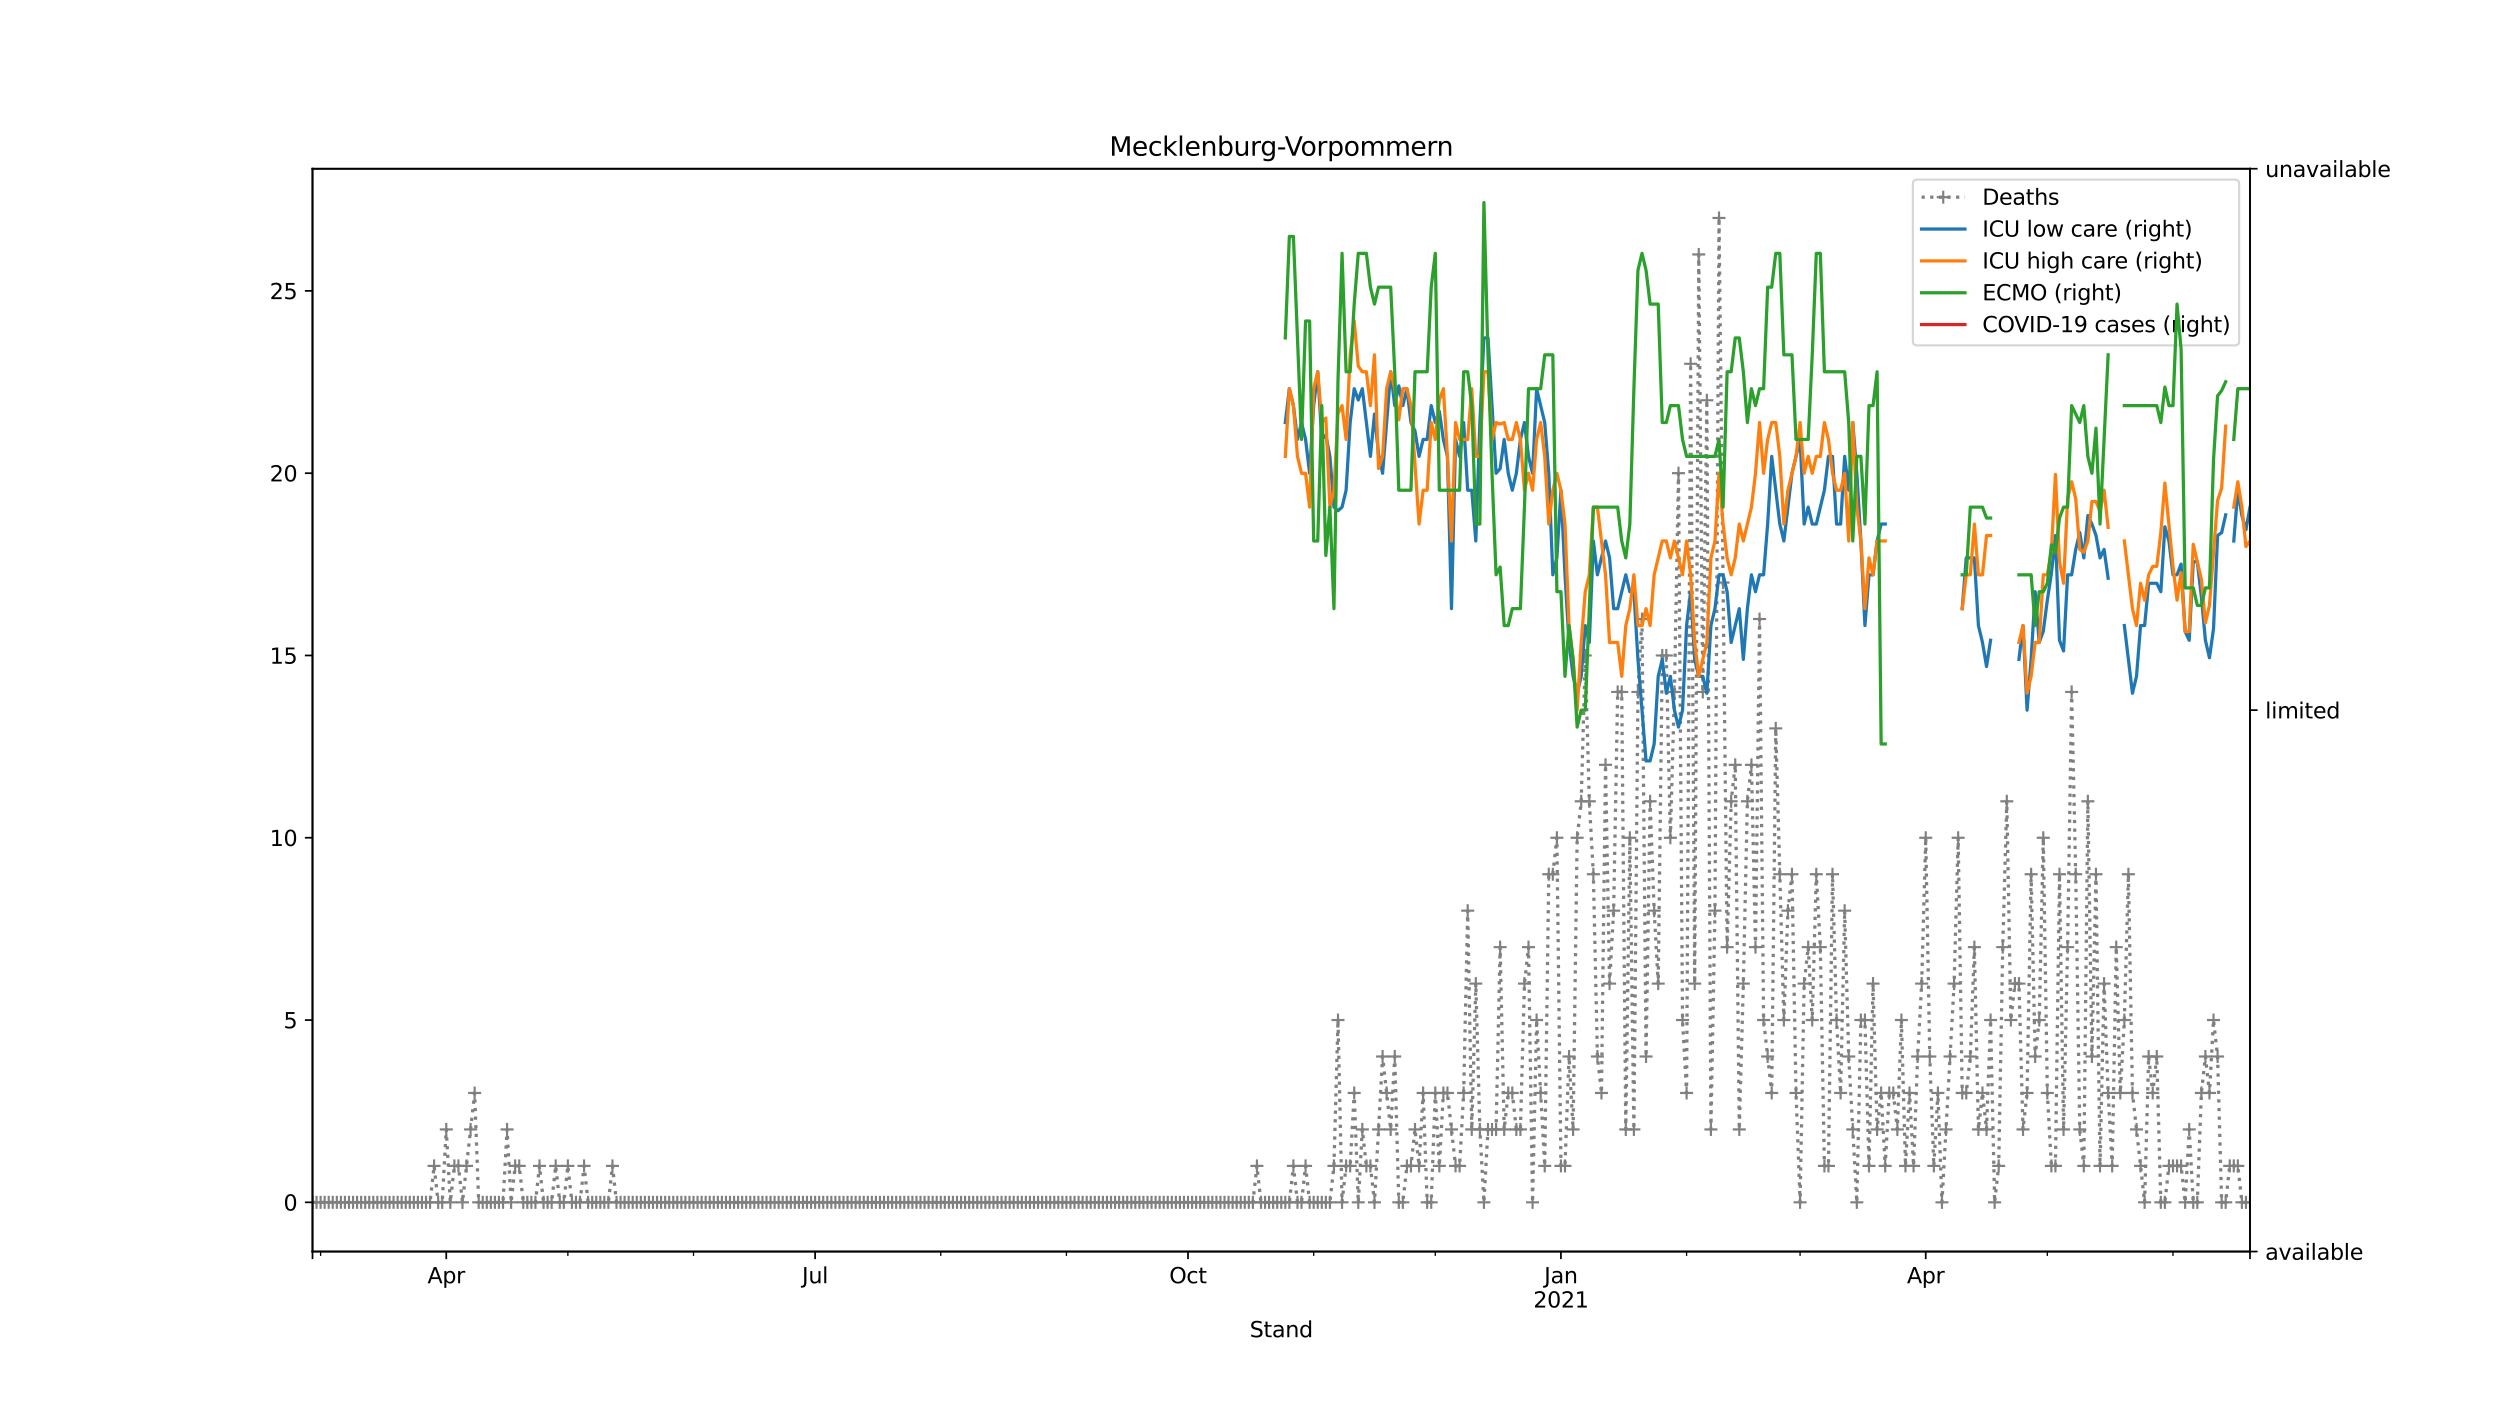 <?xml version="1.0" encoding="utf-8" standalone="no"?>
<!DOCTYPE svg PUBLIC "-//W3C//DTD SVG 1.1//EN"
  "http://www.w3.org/Graphics/SVG/1.1/DTD/svg11.dtd">
<svg height="648pt" version="1.1" viewBox="0 0 1152 648" width="1152pt" xmlns="http://www.w3.org/2000/svg" xmlns:xlink="http://www.w3.org/1999/xlink">
 <defs>
  <style type="text/css">*{stroke-linecap:butt;stroke-linejoin:round;}</style>
 </defs>
 <g id="figure_1">
  <g id="patch_1">
   <path d="M 0 648 
L 1152 648 
L 1152 0 
L 0 0 
z
" style="fill:#ffffff;"/>
  </g>
  <g id="axes_1">
   <g id="patch_2">
    <path d="M 144 576.72 
L 1036.8 576.72 
L 1036.8 77.76 
L 144 77.76 
z
" style="fill:#ffffff;"/>
   </g>
   <g id="matplotlib.axis_1">
    <g id="xtick_1">
     <g id="line2d_1">
      <defs>
       <path d="M 0 0 
L 0 3.5 
" id="m2175d85391" style="stroke:#000000;stroke-width:0.8;"/>
      </defs>
      <g>
       <use style="stroke:#000000;stroke-width:0.8;" x="144" xlink:href="#m2175d85391" y="576.72"/>
      </g>
     </g>
    </g>
    <g id="xtick_2">
     <g id="line2d_2">
      <g>
       <use style="stroke:#000000;stroke-width:0.8;" x="205.637" xlink:href="#m2175d85391" y="576.72"/>
      </g>
     </g>
     <g id="text_1">
      <!-- Apr -->
      <g transform="translate(196.987 591.318)scale(0.1 -0.1)">
       <defs>
        <path d="M 2188 4044 
L 1331 1722 
L 3047 1722 
L 2188 4044 
z
M 1831 4666 
L 2547 4666 
L 4325 0 
L 3669 0 
L 3244 1197 
L 1141 1197 
L 716 0 
L 50 0 
L 1831 4666 
z
" id="DejaVuSans-41" transform="scale(0.016)"/>
        <path d="M 1159 525 
L 1159 -1331 
L 581 -1331 
L 581 3500 
L 1159 3500 
L 1159 2969 
Q 1341 3281 1617 3432 
Q 1894 3584 2278 3584 
Q 2916 3584 3314 3078 
Q 3713 2572 3713 1747 
Q 3713 922 3314 415 
Q 2916 -91 2278 -91 
Q 1894 -91 1617 61 
Q 1341 213 1159 525 
z
M 3116 1747 
Q 3116 2381 2855 2742 
Q 2594 3103 2138 3103 
Q 1681 3103 1420 2742 
Q 1159 2381 1159 1747 
Q 1159 1113 1420 752 
Q 1681 391 2138 391 
Q 2594 391 2855 752 
Q 3116 1113 3116 1747 
z
" id="DejaVuSans-70" transform="scale(0.016)"/>
        <path d="M 2631 2963 
Q 2534 3019 2420 3045 
Q 2306 3072 2169 3072 
Q 1681 3072 1420 2755 
Q 1159 2438 1159 1844 
L 1159 0 
L 581 0 
L 581 3500 
L 1159 3500 
L 1159 2956 
Q 1341 3275 1631 3429 
Q 1922 3584 2338 3584 
Q 2397 3584 2469 3576 
Q 2541 3569 2628 3553 
L 2631 2963 
z
" id="DejaVuSans-72" transform="scale(0.016)"/>
       </defs>
       <use xlink:href="#DejaVuSans-41"/>
       <use x="68.408" xlink:href="#DejaVuSans-70"/>
       <use x="131.885" xlink:href="#DejaVuSans-72"/>
      </g>
     </g>
    </g>
    <g id="xtick_3">
     <g id="line2d_3">
      <g>
       <use style="stroke:#000000;stroke-width:0.8;" x="375.605" xlink:href="#m2175d85391" y="576.72"/>
      </g>
     </g>
     <g id="text_2">
      <!-- Jul -->
      <g transform="translate(369.572 591.318)scale(0.1 -0.1)">
       <defs>
        <path d="M 628 4666 
L 1259 4666 
L 1259 325 
Q 1259 -519 939 -900 
Q 619 -1281 -91 -1281 
L -331 -1281 
L -331 -750 
L -134 -750 
Q 284 -750 456 -515 
Q 628 -281 628 325 
L 628 4666 
z
" id="DejaVuSans-4a" transform="scale(0.016)"/>
        <path d="M 544 1381 
L 544 3500 
L 1119 3500 
L 1119 1403 
Q 1119 906 1312 657 
Q 1506 409 1894 409 
Q 2359 409 2629 706 
Q 2900 1003 2900 1516 
L 2900 3500 
L 3475 3500 
L 3475 0 
L 2900 0 
L 2900 538 
Q 2691 219 2414 64 
Q 2138 -91 1772 -91 
Q 1169 -91 856 284 
Q 544 659 544 1381 
z
M 1991 3584 
L 1991 3584 
z
" id="DejaVuSans-75" transform="scale(0.016)"/>
        <path d="M 603 4863 
L 1178 4863 
L 1178 0 
L 603 0 
L 603 4863 
z
" id="DejaVuSans-6c" transform="scale(0.016)"/>
       </defs>
       <use xlink:href="#DejaVuSans-4a"/>
       <use x="29.492" xlink:href="#DejaVuSans-75"/>
       <use x="92.871" xlink:href="#DejaVuSans-6c"/>
      </g>
     </g>
    </g>
    <g id="xtick_4">
     <g id="line2d_4">
      <g>
       <use style="stroke:#000000;stroke-width:0.8;" x="547.441" xlink:href="#m2175d85391" y="576.72"/>
      </g>
     </g>
     <g id="text_3">
      <!-- Oct -->
      <g transform="translate(538.796 591.318)scale(0.1 -0.1)">
       <defs>
        <path d="M 2522 4238 
Q 1834 4238 1429 3725 
Q 1025 3213 1025 2328 
Q 1025 1447 1429 934 
Q 1834 422 2522 422 
Q 3209 422 3611 934 
Q 4013 1447 4013 2328 
Q 4013 3213 3611 3725 
Q 3209 4238 2522 4238 
z
M 2522 4750 
Q 3503 4750 4090 4092 
Q 4678 3434 4678 2328 
Q 4678 1225 4090 567 
Q 3503 -91 2522 -91 
Q 1538 -91 948 565 
Q 359 1222 359 2328 
Q 359 3434 948 4092 
Q 1538 4750 2522 4750 
z
" id="DejaVuSans-4f" transform="scale(0.016)"/>
        <path d="M 3122 3366 
L 3122 2828 
Q 2878 2963 2633 3030 
Q 2388 3097 2138 3097 
Q 1578 3097 1268 2742 
Q 959 2388 959 1747 
Q 959 1106 1268 751 
Q 1578 397 2138 397 
Q 2388 397 2633 464 
Q 2878 531 3122 666 
L 3122 134 
Q 2881 22 2623 -34 
Q 2366 -91 2075 -91 
Q 1284 -91 818 406 
Q 353 903 353 1747 
Q 353 2603 823 3093 
Q 1294 3584 2113 3584 
Q 2378 3584 2631 3529 
Q 2884 3475 3122 3366 
z
" id="DejaVuSans-63" transform="scale(0.016)"/>
        <path d="M 1172 4494 
L 1172 3500 
L 2356 3500 
L 2356 3053 
L 1172 3053 
L 1172 1153 
Q 1172 725 1289 603 
Q 1406 481 1766 481 
L 2356 481 
L 2356 0 
L 1766 0 
Q 1100 0 847 248 
Q 594 497 594 1153 
L 594 3053 
L 172 3053 
L 172 3500 
L 594 3500 
L 594 4494 
L 1172 4494 
z
" id="DejaVuSans-74" transform="scale(0.016)"/>
       </defs>
       <use xlink:href="#DejaVuSans-4f"/>
       <use x="78.711" xlink:href="#DejaVuSans-63"/>
       <use x="133.691" xlink:href="#DejaVuSans-74"/>
      </g>
     </g>
    </g>
    <g id="xtick_5">
     <g id="line2d_5">
      <g>
       <use style="stroke:#000000;stroke-width:0.8;" x="719.277" xlink:href="#m2175d85391" y="576.72"/>
      </g>
     </g>
     <g id="text_4">
      <!-- Jan -->
      <g transform="translate(711.569 591.318)scale(0.1 -0.1)">
       <defs>
        <path d="M 2194 1759 
Q 1497 1759 1228 1600 
Q 959 1441 959 1056 
Q 959 750 1161 570 
Q 1363 391 1709 391 
Q 2188 391 2477 730 
Q 2766 1069 2766 1631 
L 2766 1759 
L 2194 1759 
z
M 3341 1997 
L 3341 0 
L 2766 0 
L 2766 531 
Q 2569 213 2275 61 
Q 1981 -91 1556 -91 
Q 1019 -91 701 211 
Q 384 513 384 1019 
Q 384 1609 779 1909 
Q 1175 2209 1959 2209 
L 2766 2209 
L 2766 2266 
Q 2766 2663 2505 2880 
Q 2244 3097 1772 3097 
Q 1472 3097 1187 3025 
Q 903 2953 641 2809 
L 641 3341 
Q 956 3463 1253 3523 
Q 1550 3584 1831 3584 
Q 2591 3584 2966 3190 
Q 3341 2797 3341 1997 
z
" id="DejaVuSans-61" transform="scale(0.016)"/>
        <path d="M 3513 2113 
L 3513 0 
L 2938 0 
L 2938 2094 
Q 2938 2591 2744 2837 
Q 2550 3084 2163 3084 
Q 1697 3084 1428 2787 
Q 1159 2491 1159 1978 
L 1159 0 
L 581 0 
L 581 3500 
L 1159 3500 
L 1159 2956 
Q 1366 3272 1645 3428 
Q 1925 3584 2291 3584 
Q 2894 3584 3203 3211 
Q 3513 2838 3513 2113 
z
" id="DejaVuSans-6e" transform="scale(0.016)"/>
       </defs>
       <use xlink:href="#DejaVuSans-4a"/>
       <use x="29.492" xlink:href="#DejaVuSans-61"/>
       <use x="90.771" xlink:href="#DejaVuSans-6e"/>
      </g>
      <!-- 2021 -->
      <g transform="translate(706.552 602.516)scale(0.1 -0.1)">
       <defs>
        <path d="M 1228 531 
L 3431 531 
L 3431 0 
L 469 0 
L 469 531 
Q 828 903 1448 1529 
Q 2069 2156 2228 2338 
Q 2531 2678 2651 2914 
Q 2772 3150 2772 3378 
Q 2772 3750 2511 3984 
Q 2250 4219 1831 4219 
Q 1534 4219 1204 4116 
Q 875 4013 500 3803 
L 500 4441 
Q 881 4594 1212 4672 
Q 1544 4750 1819 4750 
Q 2544 4750 2975 4387 
Q 3406 4025 3406 3419 
Q 3406 3131 3298 2873 
Q 3191 2616 2906 2266 
Q 2828 2175 2409 1742 
Q 1991 1309 1228 531 
z
" id="DejaVuSans-32" transform="scale(0.016)"/>
        <path d="M 2034 4250 
Q 1547 4250 1301 3770 
Q 1056 3291 1056 2328 
Q 1056 1369 1301 889 
Q 1547 409 2034 409 
Q 2525 409 2770 889 
Q 3016 1369 3016 2328 
Q 3016 3291 2770 3770 
Q 2525 4250 2034 4250 
z
M 2034 4750 
Q 2819 4750 3233 4129 
Q 3647 3509 3647 2328 
Q 3647 1150 3233 529 
Q 2819 -91 2034 -91 
Q 1250 -91 836 529 
Q 422 1150 422 2328 
Q 422 3509 836 4129 
Q 1250 4750 2034 4750 
z
" id="DejaVuSans-30" transform="scale(0.016)"/>
        <path d="M 794 531 
L 1825 531 
L 1825 4091 
L 703 3866 
L 703 4441 
L 1819 4666 
L 2450 4666 
L 2450 531 
L 3481 531 
L 3481 0 
L 794 0 
L 794 531 
z
" id="DejaVuSans-31" transform="scale(0.016)"/>
       </defs>
       <use xlink:href="#DejaVuSans-32"/>
       <use x="63.623" xlink:href="#DejaVuSans-30"/>
       <use x="127.246" xlink:href="#DejaVuSans-32"/>
       <use x="190.869" xlink:href="#DejaVuSans-31"/>
      </g>
     </g>
    </g>
    <g id="xtick_6">
     <g id="line2d_6">
      <g>
       <use style="stroke:#000000;stroke-width:0.8;" x="887.377" xlink:href="#m2175d85391" y="576.72"/>
      </g>
     </g>
     <g id="text_5">
      <!-- Apr -->
      <g transform="translate(878.727 591.318)scale(0.1 -0.1)">
       <use xlink:href="#DejaVuSans-41"/>
       <use x="68.408" xlink:href="#DejaVuSans-70"/>
       <use x="131.885" xlink:href="#DejaVuSans-72"/>
      </g>
     </g>
    </g>
    <g id="xtick_7">
     <g id="line2d_7">
      <g>
       <use style="stroke:#000000;stroke-width:0.8;" x="1036.8" xlink:href="#m2175d85391" y="576.72"/>
      </g>
     </g>
    </g>
    <g id="xtick_8">
     <g id="line2d_8">
      <defs>
       <path d="M 0 0 
L 0 2 
" id="m127db5407a" style="stroke:#000000;stroke-width:0.6;"/>
      </defs>
      <g>
       <use style="stroke:#000000;stroke-width:0.6;" x="147.736" xlink:href="#m127db5407a" y="576.72"/>
      </g>
     </g>
    </g>
    <g id="xtick_9">
     <g id="line2d_9">
      <g>
       <use style="stroke:#000000;stroke-width:0.6;" x="261.67" xlink:href="#m127db5407a" y="576.72"/>
      </g>
     </g>
    </g>
    <g id="xtick_10">
     <g id="line2d_10">
      <g>
       <use style="stroke:#000000;stroke-width:0.6;" x="319.572" xlink:href="#m127db5407a" y="576.72"/>
      </g>
     </g>
    </g>
    <g id="xtick_11">
     <g id="line2d_11">
      <g>
       <use style="stroke:#000000;stroke-width:0.6;" x="433.506" xlink:href="#m127db5407a" y="576.72"/>
      </g>
     </g>
    </g>
    <g id="xtick_12">
     <g id="line2d_12">
      <g>
       <use style="stroke:#000000;stroke-width:0.6;" x="491.408" xlink:href="#m127db5407a" y="576.72"/>
      </g>
     </g>
    </g>
    <g id="xtick_13">
     <g id="line2d_13">
      <g>
       <use style="stroke:#000000;stroke-width:0.6;" x="605.342" xlink:href="#m127db5407a" y="576.72"/>
      </g>
     </g>
    </g>
    <g id="xtick_14">
     <g id="line2d_14">
      <g>
       <use style="stroke:#000000;stroke-width:0.6;" x="661.376" xlink:href="#m127db5407a" y="576.72"/>
      </g>
     </g>
    </g>
    <g id="xtick_15">
     <g id="line2d_15">
      <g>
       <use style="stroke:#000000;stroke-width:0.6;" x="777.178" xlink:href="#m127db5407a" y="576.72"/>
      </g>
     </g>
    </g>
    <g id="xtick_16">
     <g id="line2d_16">
      <g>
       <use style="stroke:#000000;stroke-width:0.6;" x="829.476" xlink:href="#m127db5407a" y="576.72"/>
      </g>
     </g>
    </g>
    <g id="xtick_17">
     <g id="line2d_17">
      <g>
       <use style="stroke:#000000;stroke-width:0.6;" x="943.411" xlink:href="#m127db5407a" y="576.72"/>
      </g>
     </g>
    </g>
    <g id="xtick_18">
     <g id="line2d_18">
      <g>
       <use style="stroke:#000000;stroke-width:0.6;" x="1001.312" xlink:href="#m127db5407a" y="576.72"/>
      </g>
     </g>
    </g>
    <g id="text_6">
     <!-- Stand -->
     <g transform="translate(575.859 616.194)scale(0.1 -0.1)">
      <defs>
       <path d="M 3425 4513 
L 3425 3897 
Q 3066 4069 2747 4153 
Q 2428 4238 2131 4238 
Q 1616 4238 1336 4038 
Q 1056 3838 1056 3469 
Q 1056 3159 1242 3001 
Q 1428 2844 1947 2747 
L 2328 2669 
Q 3034 2534 3370 2195 
Q 3706 1856 3706 1288 
Q 3706 609 3251 259 
Q 2797 -91 1919 -91 
Q 1588 -91 1214 -16 
Q 841 59 441 206 
L 441 856 
Q 825 641 1194 531 
Q 1563 422 1919 422 
Q 2459 422 2753 634 
Q 3047 847 3047 1241 
Q 3047 1584 2836 1778 
Q 2625 1972 2144 2069 
L 1759 2144 
Q 1053 2284 737 2584 
Q 422 2884 422 3419 
Q 422 4038 858 4394 
Q 1294 4750 2059 4750 
Q 2388 4750 2728 4690 
Q 3069 4631 3425 4513 
z
" id="DejaVuSans-53" transform="scale(0.016)"/>
       <path d="M 2906 2969 
L 2906 4863 
L 3481 4863 
L 3481 0 
L 2906 0 
L 2906 525 
Q 2725 213 2448 61 
Q 2172 -91 1784 -91 
Q 1150 -91 751 415 
Q 353 922 353 1747 
Q 353 2572 751 3078 
Q 1150 3584 1784 3584 
Q 2172 3584 2448 3432 
Q 2725 3281 2906 2969 
z
M 947 1747 
Q 947 1113 1208 752 
Q 1469 391 1925 391 
Q 2381 391 2643 752 
Q 2906 1113 2906 1747 
Q 2906 2381 2643 2742 
Q 2381 3103 1925 3103 
Q 1469 3103 1208 2742 
Q 947 2381 947 1747 
z
" id="DejaVuSans-64" transform="scale(0.016)"/>
      </defs>
      <use xlink:href="#DejaVuSans-53"/>
      <use x="63.477" xlink:href="#DejaVuSans-74"/>
      <use x="102.686" xlink:href="#DejaVuSans-61"/>
      <use x="163.965" xlink:href="#DejaVuSans-6e"/>
      <use x="227.344" xlink:href="#DejaVuSans-64"/>
     </g>
    </g>
   </g>
   <g id="matplotlib.axis_2">
    <g id="ytick_1">
     <g id="line2d_19">
      <defs>
       <path d="M 0 0 
L -3.5 0 
" id="m686445cac4" style="stroke:#000000;stroke-width:0.8;"/>
      </defs>
      <g>
       <use style="stroke:#000000;stroke-width:0.8;" x="144" xlink:href="#m686445cac4" y="554.04"/>
      </g>
     </g>
     <g id="text_7">
      <!-- 0 -->
      <g transform="translate(130.637 557.839)scale(0.1 -0.1)">
       <use xlink:href="#DejaVuSans-30"/>
      </g>
     </g>
    </g>
    <g id="ytick_2">
     <g id="line2d_20">
      <g>
       <use style="stroke:#000000;stroke-width:0.8;" x="144" xlink:href="#m686445cac4" y="470.04"/>
      </g>
     </g>
     <g id="text_8">
      <!-- 5 -->
      <g transform="translate(130.637 473.839)scale(0.1 -0.1)">
       <defs>
        <path d="M 691 4666 
L 3169 4666 
L 3169 4134 
L 1269 4134 
L 1269 2991 
Q 1406 3038 1543 3061 
Q 1681 3084 1819 3084 
Q 2600 3084 3056 2656 
Q 3513 2228 3513 1497 
Q 3513 744 3044 326 
Q 2575 -91 1722 -91 
Q 1428 -91 1123 -41 
Q 819 9 494 109 
L 494 744 
Q 775 591 1075 516 
Q 1375 441 1709 441 
Q 2250 441 2565 725 
Q 2881 1009 2881 1497 
Q 2881 1984 2565 2268 
Q 2250 2553 1709 2553 
Q 1456 2553 1204 2497 
Q 953 2441 691 2322 
L 691 4666 
z
" id="DejaVuSans-35" transform="scale(0.016)"/>
       </defs>
       <use xlink:href="#DejaVuSans-35"/>
      </g>
     </g>
    </g>
    <g id="ytick_3">
     <g id="line2d_21">
      <g>
       <use style="stroke:#000000;stroke-width:0.8;" x="144" xlink:href="#m686445cac4" y="386.04"/>
      </g>
     </g>
     <g id="text_9">
      <!-- 10 -->
      <g transform="translate(124.275 389.839)scale(0.1 -0.1)">
       <use xlink:href="#DejaVuSans-31"/>
       <use x="63.623" xlink:href="#DejaVuSans-30"/>
      </g>
     </g>
    </g>
    <g id="ytick_4">
     <g id="line2d_22">
      <g>
       <use style="stroke:#000000;stroke-width:0.8;" x="144" xlink:href="#m686445cac4" y="302.04"/>
      </g>
     </g>
     <g id="text_10">
      <!-- 15 -->
      <g transform="translate(124.275 305.839)scale(0.1 -0.1)">
       <use xlink:href="#DejaVuSans-31"/>
       <use x="63.623" xlink:href="#DejaVuSans-35"/>
      </g>
     </g>
    </g>
    <g id="ytick_5">
     <g id="line2d_23">
      <g>
       <use style="stroke:#000000;stroke-width:0.8;" x="144" xlink:href="#m686445cac4" y="218.04"/>
      </g>
     </g>
     <g id="text_11">
      <!-- 20 -->
      <g transform="translate(124.275 221.839)scale(0.1 -0.1)">
       <use xlink:href="#DejaVuSans-32"/>
       <use x="63.623" xlink:href="#DejaVuSans-30"/>
      </g>
     </g>
    </g>
    <g id="ytick_6">
     <g id="line2d_24">
      <g>
       <use style="stroke:#000000;stroke-width:0.8;" x="144" xlink:href="#m686445cac4" y="134.04"/>
      </g>
     </g>
     <g id="text_12">
      <!-- 25 -->
      <g transform="translate(124.275 137.839)scale(0.1 -0.1)">
       <use xlink:href="#DejaVuSans-32"/>
       <use x="63.623" xlink:href="#DejaVuSans-35"/>
      </g>
     </g>
    </g>
   </g>
   <g id="line2d_25">
    <path clip-path="url(#pf941700c64)" d="M 144 554.04 
L 198.166 554.04 
L 200.033 537.24 
L 201.901 554.04 
L 203.769 554.04 
L 205.637 520.44 
L 207.505 554.04 
L 209.372 537.24 
L 211.24 537.24 
L 213.108 554.04 
L 218.711 503.64 
L 220.579 554.04 
L 231.786 554.04 
L 233.654 520.44 
L 235.521 554.04 
L 237.389 537.24 
L 239.257 537.24 
L 241.125 554.04 
L 246.728 554.04 
L 248.596 537.24 
L 250.464 554.04 
L 254.199 554.04 
L 256.067 537.24 
L 257.935 554.04 
L 259.803 554.04 
L 261.67 537.24 
L 263.538 554.04 
L 267.274 554.04 
L 269.141 537.24 
L 271.009 554.04 
L 280.348 554.04 
L 282.216 537.24 
L 284.084 554.04 
L 577.326 554.04 
L 579.193 537.24 
L 581.061 554.04 
L 594.136 554.04 
L 596.003 537.24 
L 597.871 554.04 
L 599.739 554.04 
L 601.607 537.24 
L 603.474 554.04 
L 612.813 554.04 
L 614.681 537.24 
L 616.549 470.04 
L 618.417 554.04 
L 620.285 537.24 
L 622.152 537.24 
L 624.02 503.64 
L 625.888 554.04 
L 627.756 520.44 
L 629.623 537.24 
L 631.491 537.24 
L 633.359 554.04 
L 637.095 486.84 
L 640.83 520.44 
L 642.698 486.84 
L 644.566 554.04 
L 646.433 554.04 
L 648.301 537.24 
L 650.169 537.24 
L 652.037 520.44 
L 653.905 537.24 
L 655.772 503.64 
L 657.64 554.04 
L 659.508 554.04 
L 661.376 503.64 
L 663.244 537.24 
L 665.111 503.64 
L 666.979 503.64 
L 670.715 537.24 
L 672.582 537.24 
L 674.45 503.64 
L 676.318 419.64 
L 678.186 520.44 
L 680.054 453.24 
L 681.921 520.44 
L 683.789 554.04 
L 685.657 520.44 
L 689.392 520.44 
L 691.26 436.44 
L 693.128 520.44 
L 694.996 503.64 
L 696.864 503.64 
L 698.731 520.44 
L 700.599 520.44 
L 702.467 453.24 
L 704.335 436.44 
L 706.203 554.04 
L 708.07 470.04 
L 711.806 537.24 
L 713.674 402.84 
L 715.541 402.84 
L 717.409 386.04 
L 719.277 537.24 
L 721.145 537.24 
L 723.013 486.84 
L 724.88 520.44 
L 726.748 386.04 
L 728.616 369.24 
L 730.484 302.04 
L 732.351 369.24 
L 734.219 402.84 
L 736.087 486.84 
L 737.955 503.64 
L 739.823 352.44 
L 741.69 453.24 
L 743.558 419.64 
L 745.426 318.84 
L 747.294 318.84 
L 749.162 520.44 
L 751.029 386.04 
L 752.897 520.44 
L 754.765 318.84 
L 756.633 285.24 
L 758.5 486.84 
L 760.368 369.24 
L 762.236 419.64 
L 764.104 453.24 
L 765.972 302.04 
L 767.839 302.04 
L 769.707 386.04 
L 771.575 318.84 
L 773.443 218.04 
L 775.31 470.04 
L 777.178 503.64 
L 779.046 167.64 
L 780.914 453.24 
L 782.782 117.24 
L 784.649 318.84 
L 786.517 184.44 
L 788.385 520.44 
L 790.253 419.64 
L 792.121 100.44 
L 795.856 436.44 
L 797.724 369.24 
L 799.592 352.44 
L 801.459 520.44 
L 803.327 453.24 
L 805.195 369.24 
L 807.063 352.44 
L 808.931 436.44 
L 810.798 285.24 
L 812.666 470.04 
L 816.402 503.64 
L 818.269 335.64 
L 822.005 470.04 
L 823.873 419.64 
L 825.741 402.84 
L 827.608 503.64 
L 829.476 554.04 
L 831.344 453.24 
L 833.212 436.44 
L 835.079 470.04 
L 836.947 402.84 
L 838.815 436.44 
L 840.683 537.24 
L 842.551 537.24 
L 844.418 402.84 
L 846.286 470.04 
L 848.154 503.64 
L 850.022 419.64 
L 851.89 486.84 
L 855.625 554.04 
L 857.493 470.04 
L 859.361 470.04 
L 861.228 537.24 
L 863.096 453.24 
L 864.964 520.44 
L 866.832 503.64 
L 868.7 537.24 
L 870.567 503.64 
L 872.435 503.64 
L 874.303 520.44 
L 876.171 470.04 
L 878.038 537.24 
L 879.906 503.64 
L 881.774 537.24 
L 883.642 486.84 
L 885.51 453.24 
L 887.377 386.04 
L 889.245 486.84 
L 891.113 537.24 
L 892.981 503.64 
L 894.849 554.04 
L 900.452 453.24 
L 902.32 386.04 
L 904.187 503.64 
L 906.055 503.64 
L 907.923 486.84 
L 909.791 436.44 
L 911.659 520.44 
L 913.526 503.64 
L 915.394 520.44 
L 917.262 470.04 
L 919.13 554.04 
L 920.997 537.24 
L 922.865 436.44 
L 924.733 369.24 
L 926.601 470.04 
L 928.469 453.24 
L 930.336 453.24 
L 932.204 520.44 
L 934.072 503.64 
L 935.94 402.84 
L 937.808 486.84 
L 939.675 470.04 
L 941.543 386.04 
L 943.411 503.64 
L 945.279 537.24 
L 947.146 537.24 
L 949.014 402.84 
L 950.882 520.44 
L 952.75 436.44 
L 954.618 318.84 
L 956.485 402.84 
L 958.353 520.44 
L 960.221 537.24 
L 962.089 369.24 
L 963.956 486.84 
L 965.824 402.84 
L 967.692 537.24 
L 969.56 453.24 
L 971.428 503.64 
L 973.295 537.24 
L 975.163 436.44 
L 977.031 503.64 
L 978.899 470.04 
L 980.767 402.84 
L 982.634 503.64 
L 988.238 554.04 
L 990.105 486.84 
L 991.973 503.64 
L 993.841 486.84 
L 995.709 554.04 
L 997.577 554.04 
L 999.444 537.24 
L 1005.048 537.24 
L 1006.915 554.04 
L 1008.783 520.44 
L 1010.651 554.04 
L 1012.519 554.04 
L 1014.387 503.64 
L 1016.254 486.84 
L 1018.122 503.64 
L 1019.99 470.04 
L 1021.858 486.84 
L 1023.726 554.04 
L 1025.593 554.04 
L 1027.461 537.24 
L 1031.197 537.24 
L 1033.064 554.04 
L 1036.8 554.04 
L 1036.8 554.04 
" style="fill:none;stroke:#808080;stroke-dasharray:1.5,2.475;stroke-dashoffset:0;stroke-width:1.5;"/>
    <defs>
     <path d="M -3 0 
L 3 0 
M 0 3 
L 0 -3 
" id="mc717888d55" style="stroke:#808080;"/>
    </defs>
    <g clip-path="url(#pf941700c64)">
     <use style="fill:#808080;stroke:#808080;" x="144" xlink:href="#mc717888d55" y="554.04"/>
     <use style="fill:#808080;stroke:#808080;" x="145.868" xlink:href="#mc717888d55" y="554.04"/>
     <use style="fill:#808080;stroke:#808080;" x="147.736" xlink:href="#mc717888d55" y="554.04"/>
     <use style="fill:#808080;stroke:#808080;" x="149.603" xlink:href="#mc717888d55" y="554.04"/>
     <use style="fill:#808080;stroke:#808080;" x="151.471" xlink:href="#mc717888d55" y="554.04"/>
     <use style="fill:#808080;stroke:#808080;" x="153.339" xlink:href="#mc717888d55" y="554.04"/>
     <use style="fill:#808080;stroke:#808080;" x="155.207" xlink:href="#mc717888d55" y="554.04"/>
     <use style="fill:#808080;stroke:#808080;" x="157.074" xlink:href="#mc717888d55" y="554.04"/>
     <use style="fill:#808080;stroke:#808080;" x="158.942" xlink:href="#mc717888d55" y="554.04"/>
     <use style="fill:#808080;stroke:#808080;" x="160.81" xlink:href="#mc717888d55" y="554.04"/>
     <use style="fill:#808080;stroke:#808080;" x="162.678" xlink:href="#mc717888d55" y="554.04"/>
     <use style="fill:#808080;stroke:#808080;" x="164.546" xlink:href="#mc717888d55" y="554.04"/>
     <use style="fill:#808080;stroke:#808080;" x="166.413" xlink:href="#mc717888d55" y="554.04"/>
     <use style="fill:#808080;stroke:#808080;" x="168.281" xlink:href="#mc717888d55" y="554.04"/>
     <use style="fill:#808080;stroke:#808080;" x="170.149" xlink:href="#mc717888d55" y="554.04"/>
     <use style="fill:#808080;stroke:#808080;" x="172.017" xlink:href="#mc717888d55" y="554.04"/>
     <use style="fill:#808080;stroke:#808080;" x="173.885" xlink:href="#mc717888d55" y="554.04"/>
     <use style="fill:#808080;stroke:#808080;" x="175.752" xlink:href="#mc717888d55" y="554.04"/>
     <use style="fill:#808080;stroke:#808080;" x="177.62" xlink:href="#mc717888d55" y="554.04"/>
     <use style="fill:#808080;stroke:#808080;" x="179.488" xlink:href="#mc717888d55" y="554.04"/>
     <use style="fill:#808080;stroke:#808080;" x="181.356" xlink:href="#mc717888d55" y="554.04"/>
     <use style="fill:#808080;stroke:#808080;" x="183.223" xlink:href="#mc717888d55" y="554.04"/>
     <use style="fill:#808080;stroke:#808080;" x="185.091" xlink:href="#mc717888d55" y="554.04"/>
     <use style="fill:#808080;stroke:#808080;" x="186.959" xlink:href="#mc717888d55" y="554.04"/>
     <use style="fill:#808080;stroke:#808080;" x="188.827" xlink:href="#mc717888d55" y="554.04"/>
     <use style="fill:#808080;stroke:#808080;" x="190.695" xlink:href="#mc717888d55" y="554.04"/>
     <use style="fill:#808080;stroke:#808080;" x="192.562" xlink:href="#mc717888d55" y="554.04"/>
     <use style="fill:#808080;stroke:#808080;" x="194.43" xlink:href="#mc717888d55" y="554.04"/>
     <use style="fill:#808080;stroke:#808080;" x="196.298" xlink:href="#mc717888d55" y="554.04"/>
     <use style="fill:#808080;stroke:#808080;" x="198.166" xlink:href="#mc717888d55" y="554.04"/>
     <use style="fill:#808080;stroke:#808080;" x="200.033" xlink:href="#mc717888d55" y="537.24"/>
     <use style="fill:#808080;stroke:#808080;" x="201.901" xlink:href="#mc717888d55" y="554.04"/>
     <use style="fill:#808080;stroke:#808080;" x="203.769" xlink:href="#mc717888d55" y="554.04"/>
     <use style="fill:#808080;stroke:#808080;" x="205.637" xlink:href="#mc717888d55" y="520.44"/>
     <use style="fill:#808080;stroke:#808080;" x="207.505" xlink:href="#mc717888d55" y="554.04"/>
     <use style="fill:#808080;stroke:#808080;" x="209.372" xlink:href="#mc717888d55" y="537.24"/>
     <use style="fill:#808080;stroke:#808080;" x="211.24" xlink:href="#mc717888d55" y="537.24"/>
     <use style="fill:#808080;stroke:#808080;" x="213.108" xlink:href="#mc717888d55" y="554.04"/>
     <use style="fill:#808080;stroke:#808080;" x="214.976" xlink:href="#mc717888d55" y="537.24"/>
     <use style="fill:#808080;stroke:#808080;" x="216.844" xlink:href="#mc717888d55" y="520.44"/>
     <use style="fill:#808080;stroke:#808080;" x="218.711" xlink:href="#mc717888d55" y="503.64"/>
     <use style="fill:#808080;stroke:#808080;" x="220.579" xlink:href="#mc717888d55" y="554.04"/>
     <use style="fill:#808080;stroke:#808080;" x="222.447" xlink:href="#mc717888d55" y="554.04"/>
     <use style="fill:#808080;stroke:#808080;" x="224.315" xlink:href="#mc717888d55" y="554.04"/>
     <use style="fill:#808080;stroke:#808080;" x="226.182" xlink:href="#mc717888d55" y="554.04"/>
     <use style="fill:#808080;stroke:#808080;" x="228.05" xlink:href="#mc717888d55" y="554.04"/>
     <use style="fill:#808080;stroke:#808080;" x="229.918" xlink:href="#mc717888d55" y="554.04"/>
     <use style="fill:#808080;stroke:#808080;" x="231.786" xlink:href="#mc717888d55" y="554.04"/>
     <use style="fill:#808080;stroke:#808080;" x="233.654" xlink:href="#mc717888d55" y="520.44"/>
     <use style="fill:#808080;stroke:#808080;" x="235.521" xlink:href="#mc717888d55" y="554.04"/>
     <use style="fill:#808080;stroke:#808080;" x="237.389" xlink:href="#mc717888d55" y="537.24"/>
     <use style="fill:#808080;stroke:#808080;" x="239.257" xlink:href="#mc717888d55" y="537.24"/>
     <use style="fill:#808080;stroke:#808080;" x="241.125" xlink:href="#mc717888d55" y="554.04"/>
     <use style="fill:#808080;stroke:#808080;" x="242.992" xlink:href="#mc717888d55" y="554.04"/>
     <use style="fill:#808080;stroke:#808080;" x="244.86" xlink:href="#mc717888d55" y="554.04"/>
     <use style="fill:#808080;stroke:#808080;" x="246.728" xlink:href="#mc717888d55" y="554.04"/>
     <use style="fill:#808080;stroke:#808080;" x="248.596" xlink:href="#mc717888d55" y="537.24"/>
     <use style="fill:#808080;stroke:#808080;" x="250.464" xlink:href="#mc717888d55" y="554.04"/>
     <use style="fill:#808080;stroke:#808080;" x="252.331" xlink:href="#mc717888d55" y="554.04"/>
     <use style="fill:#808080;stroke:#808080;" x="254.199" xlink:href="#mc717888d55" y="554.04"/>
     <use style="fill:#808080;stroke:#808080;" x="256.067" xlink:href="#mc717888d55" y="537.24"/>
     <use style="fill:#808080;stroke:#808080;" x="257.935" xlink:href="#mc717888d55" y="554.04"/>
     <use style="fill:#808080;stroke:#808080;" x="259.803" xlink:href="#mc717888d55" y="554.04"/>
     <use style="fill:#808080;stroke:#808080;" x="261.67" xlink:href="#mc717888d55" y="537.24"/>
     <use style="fill:#808080;stroke:#808080;" x="263.538" xlink:href="#mc717888d55" y="554.04"/>
     <use style="fill:#808080;stroke:#808080;" x="265.406" xlink:href="#mc717888d55" y="554.04"/>
     <use style="fill:#808080;stroke:#808080;" x="267.274" xlink:href="#mc717888d55" y="554.04"/>
     <use style="fill:#808080;stroke:#808080;" x="269.141" xlink:href="#mc717888d55" y="537.24"/>
     <use style="fill:#808080;stroke:#808080;" x="271.009" xlink:href="#mc717888d55" y="554.04"/>
     <use style="fill:#808080;stroke:#808080;" x="272.877" xlink:href="#mc717888d55" y="554.04"/>
     <use style="fill:#808080;stroke:#808080;" x="274.745" xlink:href="#mc717888d55" y="554.04"/>
     <use style="fill:#808080;stroke:#808080;" x="276.613" xlink:href="#mc717888d55" y="554.04"/>
     <use style="fill:#808080;stroke:#808080;" x="278.48" xlink:href="#mc717888d55" y="554.04"/>
     <use style="fill:#808080;stroke:#808080;" x="280.348" xlink:href="#mc717888d55" y="554.04"/>
     <use style="fill:#808080;stroke:#808080;" x="282.216" xlink:href="#mc717888d55" y="537.24"/>
     <use style="fill:#808080;stroke:#808080;" x="284.084" xlink:href="#mc717888d55" y="554.04"/>
     <use style="fill:#808080;stroke:#808080;" x="285.951" xlink:href="#mc717888d55" y="554.04"/>
     <use style="fill:#808080;stroke:#808080;" x="287.819" xlink:href="#mc717888d55" y="554.04"/>
     <use style="fill:#808080;stroke:#808080;" x="289.687" xlink:href="#mc717888d55" y="554.04"/>
     <use style="fill:#808080;stroke:#808080;" x="291.555" xlink:href="#mc717888d55" y="554.04"/>
     <use style="fill:#808080;stroke:#808080;" x="293.423" xlink:href="#mc717888d55" y="554.04"/>
     <use style="fill:#808080;stroke:#808080;" x="295.29" xlink:href="#mc717888d55" y="554.04"/>
     <use style="fill:#808080;stroke:#808080;" x="297.158" xlink:href="#mc717888d55" y="554.04"/>
     <use style="fill:#808080;stroke:#808080;" x="299.026" xlink:href="#mc717888d55" y="554.04"/>
     <use style="fill:#808080;stroke:#808080;" x="300.894" xlink:href="#mc717888d55" y="554.04"/>
     <use style="fill:#808080;stroke:#808080;" x="302.762" xlink:href="#mc717888d55" y="554.04"/>
     <use style="fill:#808080;stroke:#808080;" x="304.629" xlink:href="#mc717888d55" y="554.04"/>
     <use style="fill:#808080;stroke:#808080;" x="306.497" xlink:href="#mc717888d55" y="554.04"/>
     <use style="fill:#808080;stroke:#808080;" x="308.365" xlink:href="#mc717888d55" y="554.04"/>
     <use style="fill:#808080;stroke:#808080;" x="310.233" xlink:href="#mc717888d55" y="554.04"/>
     <use style="fill:#808080;stroke:#808080;" x="312.1" xlink:href="#mc717888d55" y="554.04"/>
     <use style="fill:#808080;stroke:#808080;" x="313.968" xlink:href="#mc717888d55" y="554.04"/>
     <use style="fill:#808080;stroke:#808080;" x="315.836" xlink:href="#mc717888d55" y="554.04"/>
     <use style="fill:#808080;stroke:#808080;" x="317.704" xlink:href="#mc717888d55" y="554.04"/>
     <use style="fill:#808080;stroke:#808080;" x="319.572" xlink:href="#mc717888d55" y="554.04"/>
     <use style="fill:#808080;stroke:#808080;" x="321.439" xlink:href="#mc717888d55" y="554.04"/>
     <use style="fill:#808080;stroke:#808080;" x="323.307" xlink:href="#mc717888d55" y="554.04"/>
     <use style="fill:#808080;stroke:#808080;" x="325.175" xlink:href="#mc717888d55" y="554.04"/>
     <use style="fill:#808080;stroke:#808080;" x="327.043" xlink:href="#mc717888d55" y="554.04"/>
     <use style="fill:#808080;stroke:#808080;" x="328.91" xlink:href="#mc717888d55" y="554.04"/>
     <use style="fill:#808080;stroke:#808080;" x="330.778" xlink:href="#mc717888d55" y="554.04"/>
     <use style="fill:#808080;stroke:#808080;" x="332.646" xlink:href="#mc717888d55" y="554.04"/>
     <use style="fill:#808080;stroke:#808080;" x="334.514" xlink:href="#mc717888d55" y="554.04"/>
     <use style="fill:#808080;stroke:#808080;" x="336.382" xlink:href="#mc717888d55" y="554.04"/>
     <use style="fill:#808080;stroke:#808080;" x="338.249" xlink:href="#mc717888d55" y="554.04"/>
     <use style="fill:#808080;stroke:#808080;" x="340.117" xlink:href="#mc717888d55" y="554.04"/>
     <use style="fill:#808080;stroke:#808080;" x="341.985" xlink:href="#mc717888d55" y="554.04"/>
     <use style="fill:#808080;stroke:#808080;" x="343.853" xlink:href="#mc717888d55" y="554.04"/>
     <use style="fill:#808080;stroke:#808080;" x="345.721" xlink:href="#mc717888d55" y="554.04"/>
     <use style="fill:#808080;stroke:#808080;" x="347.588" xlink:href="#mc717888d55" y="554.04"/>
     <use style="fill:#808080;stroke:#808080;" x="349.456" xlink:href="#mc717888d55" y="554.04"/>
     <use style="fill:#808080;stroke:#808080;" x="351.324" xlink:href="#mc717888d55" y="554.04"/>
     <use style="fill:#808080;stroke:#808080;" x="353.192" xlink:href="#mc717888d55" y="554.04"/>
     <use style="fill:#808080;stroke:#808080;" x="355.059" xlink:href="#mc717888d55" y="554.04"/>
     <use style="fill:#808080;stroke:#808080;" x="356.927" xlink:href="#mc717888d55" y="554.04"/>
     <use style="fill:#808080;stroke:#808080;" x="358.795" xlink:href="#mc717888d55" y="554.04"/>
     <use style="fill:#808080;stroke:#808080;" x="360.663" xlink:href="#mc717888d55" y="554.04"/>
     <use style="fill:#808080;stroke:#808080;" x="362.531" xlink:href="#mc717888d55" y="554.04"/>
     <use style="fill:#808080;stroke:#808080;" x="364.398" xlink:href="#mc717888d55" y="554.04"/>
     <use style="fill:#808080;stroke:#808080;" x="366.266" xlink:href="#mc717888d55" y="554.04"/>
     <use style="fill:#808080;stroke:#808080;" x="368.134" xlink:href="#mc717888d55" y="554.04"/>
     <use style="fill:#808080;stroke:#808080;" x="370.002" xlink:href="#mc717888d55" y="554.04"/>
     <use style="fill:#808080;stroke:#808080;" x="371.869" xlink:href="#mc717888d55" y="554.04"/>
     <use style="fill:#808080;stroke:#808080;" x="373.737" xlink:href="#mc717888d55" y="554.04"/>
     <use style="fill:#808080;stroke:#808080;" x="375.605" xlink:href="#mc717888d55" y="554.04"/>
     <use style="fill:#808080;stroke:#808080;" x="377.473" xlink:href="#mc717888d55" y="554.04"/>
     <use style="fill:#808080;stroke:#808080;" x="379.341" xlink:href="#mc717888d55" y="554.04"/>
     <use style="fill:#808080;stroke:#808080;" x="381.208" xlink:href="#mc717888d55" y="554.04"/>
     <use style="fill:#808080;stroke:#808080;" x="383.076" xlink:href="#mc717888d55" y="554.04"/>
     <use style="fill:#808080;stroke:#808080;" x="384.944" xlink:href="#mc717888d55" y="554.04"/>
     <use style="fill:#808080;stroke:#808080;" x="386.812" xlink:href="#mc717888d55" y="554.04"/>
     <use style="fill:#808080;stroke:#808080;" x="388.679" xlink:href="#mc717888d55" y="554.04"/>
     <use style="fill:#808080;stroke:#808080;" x="390.547" xlink:href="#mc717888d55" y="554.04"/>
     <use style="fill:#808080;stroke:#808080;" x="392.415" xlink:href="#mc717888d55" y="554.04"/>
     <use style="fill:#808080;stroke:#808080;" x="394.283" xlink:href="#mc717888d55" y="554.04"/>
     <use style="fill:#808080;stroke:#808080;" x="396.151" xlink:href="#mc717888d55" y="554.04"/>
     <use style="fill:#808080;stroke:#808080;" x="398.018" xlink:href="#mc717888d55" y="554.04"/>
     <use style="fill:#808080;stroke:#808080;" x="399.886" xlink:href="#mc717888d55" y="554.04"/>
     <use style="fill:#808080;stroke:#808080;" x="401.754" xlink:href="#mc717888d55" y="554.04"/>
     <use style="fill:#808080;stroke:#808080;" x="403.622" xlink:href="#mc717888d55" y="554.04"/>
     <use style="fill:#808080;stroke:#808080;" x="405.49" xlink:href="#mc717888d55" y="554.04"/>
     <use style="fill:#808080;stroke:#808080;" x="407.357" xlink:href="#mc717888d55" y="554.04"/>
     <use style="fill:#808080;stroke:#808080;" x="409.225" xlink:href="#mc717888d55" y="554.04"/>
     <use style="fill:#808080;stroke:#808080;" x="411.093" xlink:href="#mc717888d55" y="554.04"/>
     <use style="fill:#808080;stroke:#808080;" x="412.961" xlink:href="#mc717888d55" y="554.04"/>
     <use style="fill:#808080;stroke:#808080;" x="414.828" xlink:href="#mc717888d55" y="554.04"/>
     <use style="fill:#808080;stroke:#808080;" x="416.696" xlink:href="#mc717888d55" y="554.04"/>
     <use style="fill:#808080;stroke:#808080;" x="418.564" xlink:href="#mc717888d55" y="554.04"/>
     <use style="fill:#808080;stroke:#808080;" x="420.432" xlink:href="#mc717888d55" y="554.04"/>
     <use style="fill:#808080;stroke:#808080;" x="422.3" xlink:href="#mc717888d55" y="554.04"/>
     <use style="fill:#808080;stroke:#808080;" x="424.167" xlink:href="#mc717888d55" y="554.04"/>
     <use style="fill:#808080;stroke:#808080;" x="426.035" xlink:href="#mc717888d55" y="554.04"/>
     <use style="fill:#808080;stroke:#808080;" x="427.903" xlink:href="#mc717888d55" y="554.04"/>
     <use style="fill:#808080;stroke:#808080;" x="429.771" xlink:href="#mc717888d55" y="554.04"/>
     <use style="fill:#808080;stroke:#808080;" x="431.638" xlink:href="#mc717888d55" y="554.04"/>
     <use style="fill:#808080;stroke:#808080;" x="433.506" xlink:href="#mc717888d55" y="554.04"/>
     <use style="fill:#808080;stroke:#808080;" x="435.374" xlink:href="#mc717888d55" y="554.04"/>
     <use style="fill:#808080;stroke:#808080;" x="437.242" xlink:href="#mc717888d55" y="554.04"/>
     <use style="fill:#808080;stroke:#808080;" x="439.11" xlink:href="#mc717888d55" y="554.04"/>
     <use style="fill:#808080;stroke:#808080;" x="440.977" xlink:href="#mc717888d55" y="554.04"/>
     <use style="fill:#808080;stroke:#808080;" x="442.845" xlink:href="#mc717888d55" y="554.04"/>
     <use style="fill:#808080;stroke:#808080;" x="444.713" xlink:href="#mc717888d55" y="554.04"/>
     <use style="fill:#808080;stroke:#808080;" x="446.581" xlink:href="#mc717888d55" y="554.04"/>
     <use style="fill:#808080;stroke:#808080;" x="448.449" xlink:href="#mc717888d55" y="554.04"/>
     <use style="fill:#808080;stroke:#808080;" x="450.316" xlink:href="#mc717888d55" y="554.04"/>
     <use style="fill:#808080;stroke:#808080;" x="452.184" xlink:href="#mc717888d55" y="554.04"/>
     <use style="fill:#808080;stroke:#808080;" x="454.052" xlink:href="#mc717888d55" y="554.04"/>
     <use style="fill:#808080;stroke:#808080;" x="455.92" xlink:href="#mc717888d55" y="554.04"/>
     <use style="fill:#808080;stroke:#808080;" x="457.787" xlink:href="#mc717888d55" y="554.04"/>
     <use style="fill:#808080;stroke:#808080;" x="459.655" xlink:href="#mc717888d55" y="554.04"/>
     <use style="fill:#808080;stroke:#808080;" x="461.523" xlink:href="#mc717888d55" y="554.04"/>
     <use style="fill:#808080;stroke:#808080;" x="463.391" xlink:href="#mc717888d55" y="554.04"/>
     <use style="fill:#808080;stroke:#808080;" x="465.259" xlink:href="#mc717888d55" y="554.04"/>
     <use style="fill:#808080;stroke:#808080;" x="467.126" xlink:href="#mc717888d55" y="554.04"/>
     <use style="fill:#808080;stroke:#808080;" x="468.994" xlink:href="#mc717888d55" y="554.04"/>
     <use style="fill:#808080;stroke:#808080;" x="470.862" xlink:href="#mc717888d55" y="554.04"/>
     <use style="fill:#808080;stroke:#808080;" x="472.73" xlink:href="#mc717888d55" y="554.04"/>
     <use style="fill:#808080;stroke:#808080;" x="474.597" xlink:href="#mc717888d55" y="554.04"/>
     <use style="fill:#808080;stroke:#808080;" x="476.465" xlink:href="#mc717888d55" y="554.04"/>
     <use style="fill:#808080;stroke:#808080;" x="478.333" xlink:href="#mc717888d55" y="554.04"/>
     <use style="fill:#808080;stroke:#808080;" x="480.201" xlink:href="#mc717888d55" y="554.04"/>
     <use style="fill:#808080;stroke:#808080;" x="482.069" xlink:href="#mc717888d55" y="554.04"/>
     <use style="fill:#808080;stroke:#808080;" x="483.936" xlink:href="#mc717888d55" y="554.04"/>
     <use style="fill:#808080;stroke:#808080;" x="485.804" xlink:href="#mc717888d55" y="554.04"/>
     <use style="fill:#808080;stroke:#808080;" x="487.672" xlink:href="#mc717888d55" y="554.04"/>
     <use style="fill:#808080;stroke:#808080;" x="489.54" xlink:href="#mc717888d55" y="554.04"/>
     <use style="fill:#808080;stroke:#808080;" x="491.408" xlink:href="#mc717888d55" y="554.04"/>
     <use style="fill:#808080;stroke:#808080;" x="493.275" xlink:href="#mc717888d55" y="554.04"/>
     <use style="fill:#808080;stroke:#808080;" x="495.143" xlink:href="#mc717888d55" y="554.04"/>
     <use style="fill:#808080;stroke:#808080;" x="497.011" xlink:href="#mc717888d55" y="554.04"/>
     <use style="fill:#808080;stroke:#808080;" x="498.879" xlink:href="#mc717888d55" y="554.04"/>
     <use style="fill:#808080;stroke:#808080;" x="500.746" xlink:href="#mc717888d55" y="554.04"/>
     <use style="fill:#808080;stroke:#808080;" x="502.614" xlink:href="#mc717888d55" y="554.04"/>
     <use style="fill:#808080;stroke:#808080;" x="504.482" xlink:href="#mc717888d55" y="554.04"/>
     <use style="fill:#808080;stroke:#808080;" x="506.35" xlink:href="#mc717888d55" y="554.04"/>
     <use style="fill:#808080;stroke:#808080;" x="508.218" xlink:href="#mc717888d55" y="554.04"/>
     <use style="fill:#808080;stroke:#808080;" x="510.085" xlink:href="#mc717888d55" y="554.04"/>
     <use style="fill:#808080;stroke:#808080;" x="511.953" xlink:href="#mc717888d55" y="554.04"/>
     <use style="fill:#808080;stroke:#808080;" x="513.821" xlink:href="#mc717888d55" y="554.04"/>
     <use style="fill:#808080;stroke:#808080;" x="515.689" xlink:href="#mc717888d55" y="554.04"/>
     <use style="fill:#808080;stroke:#808080;" x="517.556" xlink:href="#mc717888d55" y="554.04"/>
     <use style="fill:#808080;stroke:#808080;" x="519.424" xlink:href="#mc717888d55" y="554.04"/>
     <use style="fill:#808080;stroke:#808080;" x="521.292" xlink:href="#mc717888d55" y="554.04"/>
     <use style="fill:#808080;stroke:#808080;" x="523.16" xlink:href="#mc717888d55" y="554.04"/>
     <use style="fill:#808080;stroke:#808080;" x="525.028" xlink:href="#mc717888d55" y="554.04"/>
     <use style="fill:#808080;stroke:#808080;" x="526.895" xlink:href="#mc717888d55" y="554.04"/>
     <use style="fill:#808080;stroke:#808080;" x="528.763" xlink:href="#mc717888d55" y="554.04"/>
     <use style="fill:#808080;stroke:#808080;" x="530.631" xlink:href="#mc717888d55" y="554.04"/>
     <use style="fill:#808080;stroke:#808080;" x="532.499" xlink:href="#mc717888d55" y="554.04"/>
     <use style="fill:#808080;stroke:#808080;" x="534.367" xlink:href="#mc717888d55" y="554.04"/>
     <use style="fill:#808080;stroke:#808080;" x="536.234" xlink:href="#mc717888d55" y="554.04"/>
     <use style="fill:#808080;stroke:#808080;" x="538.102" xlink:href="#mc717888d55" y="554.04"/>
     <use style="fill:#808080;stroke:#808080;" x="539.97" xlink:href="#mc717888d55" y="554.04"/>
     <use style="fill:#808080;stroke:#808080;" x="541.838" xlink:href="#mc717888d55" y="554.04"/>
     <use style="fill:#808080;stroke:#808080;" x="543.705" xlink:href="#mc717888d55" y="554.04"/>
     <use style="fill:#808080;stroke:#808080;" x="545.573" xlink:href="#mc717888d55" y="554.04"/>
     <use style="fill:#808080;stroke:#808080;" x="547.441" xlink:href="#mc717888d55" y="554.04"/>
     <use style="fill:#808080;stroke:#808080;" x="549.309" xlink:href="#mc717888d55" y="554.04"/>
     <use style="fill:#808080;stroke:#808080;" x="551.177" xlink:href="#mc717888d55" y="554.04"/>
     <use style="fill:#808080;stroke:#808080;" x="553.044" xlink:href="#mc717888d55" y="554.04"/>
     <use style="fill:#808080;stroke:#808080;" x="554.912" xlink:href="#mc717888d55" y="554.04"/>
     <use style="fill:#808080;stroke:#808080;" x="556.78" xlink:href="#mc717888d55" y="554.04"/>
     <use style="fill:#808080;stroke:#808080;" x="558.648" xlink:href="#mc717888d55" y="554.04"/>
     <use style="fill:#808080;stroke:#808080;" x="560.515" xlink:href="#mc717888d55" y="554.04"/>
     <use style="fill:#808080;stroke:#808080;" x="562.383" xlink:href="#mc717888d55" y="554.04"/>
     <use style="fill:#808080;stroke:#808080;" x="564.251" xlink:href="#mc717888d55" y="554.04"/>
     <use style="fill:#808080;stroke:#808080;" x="566.119" xlink:href="#mc717888d55" y="554.04"/>
     <use style="fill:#808080;stroke:#808080;" x="567.987" xlink:href="#mc717888d55" y="554.04"/>
     <use style="fill:#808080;stroke:#808080;" x="569.854" xlink:href="#mc717888d55" y="554.04"/>
     <use style="fill:#808080;stroke:#808080;" x="571.722" xlink:href="#mc717888d55" y="554.04"/>
     <use style="fill:#808080;stroke:#808080;" x="573.59" xlink:href="#mc717888d55" y="554.04"/>
     <use style="fill:#808080;stroke:#808080;" x="575.458" xlink:href="#mc717888d55" y="554.04"/>
     <use style="fill:#808080;stroke:#808080;" x="577.326" xlink:href="#mc717888d55" y="554.04"/>
     <use style="fill:#808080;stroke:#808080;" x="579.193" xlink:href="#mc717888d55" y="537.24"/>
     <use style="fill:#808080;stroke:#808080;" x="581.061" xlink:href="#mc717888d55" y="554.04"/>
     <use style="fill:#808080;stroke:#808080;" x="582.929" xlink:href="#mc717888d55" y="554.04"/>
     <use style="fill:#808080;stroke:#808080;" x="584.797" xlink:href="#mc717888d55" y="554.04"/>
     <use style="fill:#808080;stroke:#808080;" x="586.664" xlink:href="#mc717888d55" y="554.04"/>
     <use style="fill:#808080;stroke:#808080;" x="588.532" xlink:href="#mc717888d55" y="554.04"/>
     <use style="fill:#808080;stroke:#808080;" x="590.4" xlink:href="#mc717888d55" y="554.04"/>
     <use style="fill:#808080;stroke:#808080;" x="592.268" xlink:href="#mc717888d55" y="554.04"/>
     <use style="fill:#808080;stroke:#808080;" x="594.136" xlink:href="#mc717888d55" y="554.04"/>
     <use style="fill:#808080;stroke:#808080;" x="596.003" xlink:href="#mc717888d55" y="537.24"/>
     <use style="fill:#808080;stroke:#808080;" x="597.871" xlink:href="#mc717888d55" y="554.04"/>
     <use style="fill:#808080;stroke:#808080;" x="599.739" xlink:href="#mc717888d55" y="554.04"/>
     <use style="fill:#808080;stroke:#808080;" x="601.607" xlink:href="#mc717888d55" y="537.24"/>
     <use style="fill:#808080;stroke:#808080;" x="603.474" xlink:href="#mc717888d55" y="554.04"/>
     <use style="fill:#808080;stroke:#808080;" x="605.342" xlink:href="#mc717888d55" y="554.04"/>
     <use style="fill:#808080;stroke:#808080;" x="607.21" xlink:href="#mc717888d55" y="554.04"/>
     <use style="fill:#808080;stroke:#808080;" x="609.078" xlink:href="#mc717888d55" y="554.04"/>
     <use style="fill:#808080;stroke:#808080;" x="610.946" xlink:href="#mc717888d55" y="554.04"/>
     <use style="fill:#808080;stroke:#808080;" x="612.813" xlink:href="#mc717888d55" y="554.04"/>
     <use style="fill:#808080;stroke:#808080;" x="614.681" xlink:href="#mc717888d55" y="537.24"/>
     <use style="fill:#808080;stroke:#808080;" x="616.549" xlink:href="#mc717888d55" y="470.04"/>
     <use style="fill:#808080;stroke:#808080;" x="618.417" xlink:href="#mc717888d55" y="554.04"/>
     <use style="fill:#808080;stroke:#808080;" x="620.285" xlink:href="#mc717888d55" y="537.24"/>
     <use style="fill:#808080;stroke:#808080;" x="622.152" xlink:href="#mc717888d55" y="537.24"/>
     <use style="fill:#808080;stroke:#808080;" x="624.02" xlink:href="#mc717888d55" y="503.64"/>
     <use style="fill:#808080;stroke:#808080;" x="625.888" xlink:href="#mc717888d55" y="554.04"/>
     <use style="fill:#808080;stroke:#808080;" x="627.756" xlink:href="#mc717888d55" y="520.44"/>
     <use style="fill:#808080;stroke:#808080;" x="629.623" xlink:href="#mc717888d55" y="537.24"/>
     <use style="fill:#808080;stroke:#808080;" x="631.491" xlink:href="#mc717888d55" y="537.24"/>
     <use style="fill:#808080;stroke:#808080;" x="633.359" xlink:href="#mc717888d55" y="554.04"/>
     <use style="fill:#808080;stroke:#808080;" x="635.227" xlink:href="#mc717888d55" y="520.44"/>
     <use style="fill:#808080;stroke:#808080;" x="637.095" xlink:href="#mc717888d55" y="486.84"/>
     <use style="fill:#808080;stroke:#808080;" x="638.962" xlink:href="#mc717888d55" y="503.64"/>
     <use style="fill:#808080;stroke:#808080;" x="640.83" xlink:href="#mc717888d55" y="520.44"/>
     <use style="fill:#808080;stroke:#808080;" x="642.698" xlink:href="#mc717888d55" y="486.84"/>
     <use style="fill:#808080;stroke:#808080;" x="644.566" xlink:href="#mc717888d55" y="554.04"/>
     <use style="fill:#808080;stroke:#808080;" x="646.433" xlink:href="#mc717888d55" y="554.04"/>
     <use style="fill:#808080;stroke:#808080;" x="648.301" xlink:href="#mc717888d55" y="537.24"/>
     <use style="fill:#808080;stroke:#808080;" x="650.169" xlink:href="#mc717888d55" y="537.24"/>
     <use style="fill:#808080;stroke:#808080;" x="652.037" xlink:href="#mc717888d55" y="520.44"/>
     <use style="fill:#808080;stroke:#808080;" x="653.905" xlink:href="#mc717888d55" y="537.24"/>
     <use style="fill:#808080;stroke:#808080;" x="655.772" xlink:href="#mc717888d55" y="503.64"/>
     <use style="fill:#808080;stroke:#808080;" x="657.64" xlink:href="#mc717888d55" y="554.04"/>
     <use style="fill:#808080;stroke:#808080;" x="659.508" xlink:href="#mc717888d55" y="554.04"/>
     <use style="fill:#808080;stroke:#808080;" x="661.376" xlink:href="#mc717888d55" y="503.64"/>
     <use style="fill:#808080;stroke:#808080;" x="663.244" xlink:href="#mc717888d55" y="537.24"/>
     <use style="fill:#808080;stroke:#808080;" x="665.111" xlink:href="#mc717888d55" y="503.64"/>
     <use style="fill:#808080;stroke:#808080;" x="666.979" xlink:href="#mc717888d55" y="503.64"/>
     <use style="fill:#808080;stroke:#808080;" x="668.847" xlink:href="#mc717888d55" y="520.44"/>
     <use style="fill:#808080;stroke:#808080;" x="670.715" xlink:href="#mc717888d55" y="537.24"/>
     <use style="fill:#808080;stroke:#808080;" x="672.582" xlink:href="#mc717888d55" y="537.24"/>
     <use style="fill:#808080;stroke:#808080;" x="674.45" xlink:href="#mc717888d55" y="503.64"/>
     <use style="fill:#808080;stroke:#808080;" x="676.318" xlink:href="#mc717888d55" y="419.64"/>
     <use style="fill:#808080;stroke:#808080;" x="678.186" xlink:href="#mc717888d55" y="520.44"/>
     <use style="fill:#808080;stroke:#808080;" x="680.054" xlink:href="#mc717888d55" y="453.24"/>
     <use style="fill:#808080;stroke:#808080;" x="681.921" xlink:href="#mc717888d55" y="520.44"/>
     <use style="fill:#808080;stroke:#808080;" x="683.789" xlink:href="#mc717888d55" y="554.04"/>
     <use style="fill:#808080;stroke:#808080;" x="685.657" xlink:href="#mc717888d55" y="520.44"/>
     <use style="fill:#808080;stroke:#808080;" x="687.525" xlink:href="#mc717888d55" y="520.44"/>
     <use style="fill:#808080;stroke:#808080;" x="689.392" xlink:href="#mc717888d55" y="520.44"/>
     <use style="fill:#808080;stroke:#808080;" x="691.26" xlink:href="#mc717888d55" y="436.44"/>
     <use style="fill:#808080;stroke:#808080;" x="693.128" xlink:href="#mc717888d55" y="520.44"/>
     <use style="fill:#808080;stroke:#808080;" x="694.996" xlink:href="#mc717888d55" y="503.64"/>
     <use style="fill:#808080;stroke:#808080;" x="696.864" xlink:href="#mc717888d55" y="503.64"/>
     <use style="fill:#808080;stroke:#808080;" x="698.731" xlink:href="#mc717888d55" y="520.44"/>
     <use style="fill:#808080;stroke:#808080;" x="700.599" xlink:href="#mc717888d55" y="520.44"/>
     <use style="fill:#808080;stroke:#808080;" x="702.467" xlink:href="#mc717888d55" y="453.24"/>
     <use style="fill:#808080;stroke:#808080;" x="704.335" xlink:href="#mc717888d55" y="436.44"/>
     <use style="fill:#808080;stroke:#808080;" x="706.203" xlink:href="#mc717888d55" y="554.04"/>
     <use style="fill:#808080;stroke:#808080;" x="708.07" xlink:href="#mc717888d55" y="470.04"/>
     <use style="fill:#808080;stroke:#808080;" x="709.938" xlink:href="#mc717888d55" y="503.64"/>
     <use style="fill:#808080;stroke:#808080;" x="711.806" xlink:href="#mc717888d55" y="537.24"/>
     <use style="fill:#808080;stroke:#808080;" x="713.674" xlink:href="#mc717888d55" y="402.84"/>
     <use style="fill:#808080;stroke:#808080;" x="715.541" xlink:href="#mc717888d55" y="402.84"/>
     <use style="fill:#808080;stroke:#808080;" x="717.409" xlink:href="#mc717888d55" y="386.04"/>
     <use style="fill:#808080;stroke:#808080;" x="719.277" xlink:href="#mc717888d55" y="537.24"/>
     <use style="fill:#808080;stroke:#808080;" x="721.145" xlink:href="#mc717888d55" y="537.24"/>
     <use style="fill:#808080;stroke:#808080;" x="723.013" xlink:href="#mc717888d55" y="486.84"/>
     <use style="fill:#808080;stroke:#808080;" x="724.88" xlink:href="#mc717888d55" y="520.44"/>
     <use style="fill:#808080;stroke:#808080;" x="726.748" xlink:href="#mc717888d55" y="386.04"/>
     <use style="fill:#808080;stroke:#808080;" x="728.616" xlink:href="#mc717888d55" y="369.24"/>
     <use style="fill:#808080;stroke:#808080;" x="730.484" xlink:href="#mc717888d55" y="302.04"/>
     <use style="fill:#808080;stroke:#808080;" x="732.351" xlink:href="#mc717888d55" y="369.24"/>
     <use style="fill:#808080;stroke:#808080;" x="734.219" xlink:href="#mc717888d55" y="402.84"/>
     <use style="fill:#808080;stroke:#808080;" x="736.087" xlink:href="#mc717888d55" y="486.84"/>
     <use style="fill:#808080;stroke:#808080;" x="737.955" xlink:href="#mc717888d55" y="503.64"/>
     <use style="fill:#808080;stroke:#808080;" x="739.823" xlink:href="#mc717888d55" y="352.44"/>
     <use style="fill:#808080;stroke:#808080;" x="741.69" xlink:href="#mc717888d55" y="453.24"/>
     <use style="fill:#808080;stroke:#808080;" x="743.558" xlink:href="#mc717888d55" y="419.64"/>
     <use style="fill:#808080;stroke:#808080;" x="745.426" xlink:href="#mc717888d55" y="318.84"/>
     <use style="fill:#808080;stroke:#808080;" x="747.294" xlink:href="#mc717888d55" y="318.84"/>
     <use style="fill:#808080;stroke:#808080;" x="749.162" xlink:href="#mc717888d55" y="520.44"/>
     <use style="fill:#808080;stroke:#808080;" x="751.029" xlink:href="#mc717888d55" y="386.04"/>
     <use style="fill:#808080;stroke:#808080;" x="752.897" xlink:href="#mc717888d55" y="520.44"/>
     <use style="fill:#808080;stroke:#808080;" x="754.765" xlink:href="#mc717888d55" y="318.84"/>
     <use style="fill:#808080;stroke:#808080;" x="756.633" xlink:href="#mc717888d55" y="285.24"/>
     <use style="fill:#808080;stroke:#808080;" x="758.5" xlink:href="#mc717888d55" y="486.84"/>
     <use style="fill:#808080;stroke:#808080;" x="760.368" xlink:href="#mc717888d55" y="369.24"/>
     <use style="fill:#808080;stroke:#808080;" x="762.236" xlink:href="#mc717888d55" y="419.64"/>
     <use style="fill:#808080;stroke:#808080;" x="764.104" xlink:href="#mc717888d55" y="453.24"/>
     <use style="fill:#808080;stroke:#808080;" x="765.972" xlink:href="#mc717888d55" y="302.04"/>
     <use style="fill:#808080;stroke:#808080;" x="767.839" xlink:href="#mc717888d55" y="302.04"/>
     <use style="fill:#808080;stroke:#808080;" x="769.707" xlink:href="#mc717888d55" y="386.04"/>
     <use style="fill:#808080;stroke:#808080;" x="771.575" xlink:href="#mc717888d55" y="318.84"/>
     <use style="fill:#808080;stroke:#808080;" x="773.443" xlink:href="#mc717888d55" y="218.04"/>
     <use style="fill:#808080;stroke:#808080;" x="775.31" xlink:href="#mc717888d55" y="470.04"/>
     <use style="fill:#808080;stroke:#808080;" x="777.178" xlink:href="#mc717888d55" y="503.64"/>
     <use style="fill:#808080;stroke:#808080;" x="779.046" xlink:href="#mc717888d55" y="167.64"/>
     <use style="fill:#808080;stroke:#808080;" x="780.914" xlink:href="#mc717888d55" y="453.24"/>
     <use style="fill:#808080;stroke:#808080;" x="782.782" xlink:href="#mc717888d55" y="117.24"/>
     <use style="fill:#808080;stroke:#808080;" x="784.649" xlink:href="#mc717888d55" y="318.84"/>
     <use style="fill:#808080;stroke:#808080;" x="786.517" xlink:href="#mc717888d55" y="184.44"/>
     <use style="fill:#808080;stroke:#808080;" x="788.385" xlink:href="#mc717888d55" y="520.44"/>
     <use style="fill:#808080;stroke:#808080;" x="790.253" xlink:href="#mc717888d55" y="419.64"/>
     <use style="fill:#808080;stroke:#808080;" x="792.121" xlink:href="#mc717888d55" y="100.44"/>
     <use style="fill:#808080;stroke:#808080;" x="793.988" xlink:href="#mc717888d55" y="268.44"/>
     <use style="fill:#808080;stroke:#808080;" x="795.856" xlink:href="#mc717888d55" y="436.44"/>
     <use style="fill:#808080;stroke:#808080;" x="797.724" xlink:href="#mc717888d55" y="369.24"/>
     <use style="fill:#808080;stroke:#808080;" x="799.592" xlink:href="#mc717888d55" y="352.44"/>
     <use style="fill:#808080;stroke:#808080;" x="801.459" xlink:href="#mc717888d55" y="520.44"/>
     <use style="fill:#808080;stroke:#808080;" x="803.327" xlink:href="#mc717888d55" y="453.24"/>
     <use style="fill:#808080;stroke:#808080;" x="805.195" xlink:href="#mc717888d55" y="369.24"/>
     <use style="fill:#808080;stroke:#808080;" x="807.063" xlink:href="#mc717888d55" y="352.44"/>
     <use style="fill:#808080;stroke:#808080;" x="808.931" xlink:href="#mc717888d55" y="436.44"/>
     <use style="fill:#808080;stroke:#808080;" x="810.798" xlink:href="#mc717888d55" y="285.24"/>
     <use style="fill:#808080;stroke:#808080;" x="812.666" xlink:href="#mc717888d55" y="470.04"/>
     <use style="fill:#808080;stroke:#808080;" x="814.534" xlink:href="#mc717888d55" y="486.84"/>
     <use style="fill:#808080;stroke:#808080;" x="816.402" xlink:href="#mc717888d55" y="503.64"/>
     <use style="fill:#808080;stroke:#808080;" x="818.269" xlink:href="#mc717888d55" y="335.64"/>
     <use style="fill:#808080;stroke:#808080;" x="820.137" xlink:href="#mc717888d55" y="402.84"/>
     <use style="fill:#808080;stroke:#808080;" x="822.005" xlink:href="#mc717888d55" y="470.04"/>
     <use style="fill:#808080;stroke:#808080;" x="823.873" xlink:href="#mc717888d55" y="419.64"/>
     <use style="fill:#808080;stroke:#808080;" x="825.741" xlink:href="#mc717888d55" y="402.84"/>
     <use style="fill:#808080;stroke:#808080;" x="827.608" xlink:href="#mc717888d55" y="503.64"/>
     <use style="fill:#808080;stroke:#808080;" x="829.476" xlink:href="#mc717888d55" y="554.04"/>
     <use style="fill:#808080;stroke:#808080;" x="831.344" xlink:href="#mc717888d55" y="453.24"/>
     <use style="fill:#808080;stroke:#808080;" x="833.212" xlink:href="#mc717888d55" y="436.44"/>
     <use style="fill:#808080;stroke:#808080;" x="835.079" xlink:href="#mc717888d55" y="470.04"/>
     <use style="fill:#808080;stroke:#808080;" x="836.947" xlink:href="#mc717888d55" y="402.84"/>
     <use style="fill:#808080;stroke:#808080;" x="838.815" xlink:href="#mc717888d55" y="436.44"/>
     <use style="fill:#808080;stroke:#808080;" x="840.683" xlink:href="#mc717888d55" y="537.24"/>
     <use style="fill:#808080;stroke:#808080;" x="842.551" xlink:href="#mc717888d55" y="537.24"/>
     <use style="fill:#808080;stroke:#808080;" x="844.418" xlink:href="#mc717888d55" y="402.84"/>
     <use style="fill:#808080;stroke:#808080;" x="846.286" xlink:href="#mc717888d55" y="470.04"/>
     <use style="fill:#808080;stroke:#808080;" x="848.154" xlink:href="#mc717888d55" y="503.64"/>
     <use style="fill:#808080;stroke:#808080;" x="850.022" xlink:href="#mc717888d55" y="419.64"/>
     <use style="fill:#808080;stroke:#808080;" x="851.89" xlink:href="#mc717888d55" y="486.84"/>
     <use style="fill:#808080;stroke:#808080;" x="853.757" xlink:href="#mc717888d55" y="520.44"/>
     <use style="fill:#808080;stroke:#808080;" x="855.625" xlink:href="#mc717888d55" y="554.04"/>
     <use style="fill:#808080;stroke:#808080;" x="857.493" xlink:href="#mc717888d55" y="470.04"/>
     <use style="fill:#808080;stroke:#808080;" x="859.361" xlink:href="#mc717888d55" y="470.04"/>
     <use style="fill:#808080;stroke:#808080;" x="861.228" xlink:href="#mc717888d55" y="537.24"/>
     <use style="fill:#808080;stroke:#808080;" x="863.096" xlink:href="#mc717888d55" y="453.24"/>
     <use style="fill:#808080;stroke:#808080;" x="864.964" xlink:href="#mc717888d55" y="520.44"/>
     <use style="fill:#808080;stroke:#808080;" x="866.832" xlink:href="#mc717888d55" y="503.64"/>
     <use style="fill:#808080;stroke:#808080;" x="868.7" xlink:href="#mc717888d55" y="537.24"/>
     <use style="fill:#808080;stroke:#808080;" x="870.567" xlink:href="#mc717888d55" y="503.64"/>
     <use style="fill:#808080;stroke:#808080;" x="872.435" xlink:href="#mc717888d55" y="503.64"/>
     <use style="fill:#808080;stroke:#808080;" x="874.303" xlink:href="#mc717888d55" y="520.44"/>
     <use style="fill:#808080;stroke:#808080;" x="876.171" xlink:href="#mc717888d55" y="470.04"/>
     <use style="fill:#808080;stroke:#808080;" x="878.038" xlink:href="#mc717888d55" y="537.24"/>
     <use style="fill:#808080;stroke:#808080;" x="879.906" xlink:href="#mc717888d55" y="503.64"/>
     <use style="fill:#808080;stroke:#808080;" x="881.774" xlink:href="#mc717888d55" y="537.24"/>
     <use style="fill:#808080;stroke:#808080;" x="883.642" xlink:href="#mc717888d55" y="486.84"/>
     <use style="fill:#808080;stroke:#808080;" x="885.51" xlink:href="#mc717888d55" y="453.24"/>
     <use style="fill:#808080;stroke:#808080;" x="887.377" xlink:href="#mc717888d55" y="386.04"/>
     <use style="fill:#808080;stroke:#808080;" x="889.245" xlink:href="#mc717888d55" y="486.84"/>
     <use style="fill:#808080;stroke:#808080;" x="891.113" xlink:href="#mc717888d55" y="537.24"/>
     <use style="fill:#808080;stroke:#808080;" x="892.981" xlink:href="#mc717888d55" y="503.64"/>
     <use style="fill:#808080;stroke:#808080;" x="894.849" xlink:href="#mc717888d55" y="554.04"/>
     <use style="fill:#808080;stroke:#808080;" x="896.716" xlink:href="#mc717888d55" y="520.44"/>
     <use style="fill:#808080;stroke:#808080;" x="898.584" xlink:href="#mc717888d55" y="486.84"/>
     <use style="fill:#808080;stroke:#808080;" x="900.452" xlink:href="#mc717888d55" y="453.24"/>
     <use style="fill:#808080;stroke:#808080;" x="902.32" xlink:href="#mc717888d55" y="386.04"/>
     <use style="fill:#808080;stroke:#808080;" x="904.187" xlink:href="#mc717888d55" y="503.64"/>
     <use style="fill:#808080;stroke:#808080;" x="906.055" xlink:href="#mc717888d55" y="503.64"/>
     <use style="fill:#808080;stroke:#808080;" x="907.923" xlink:href="#mc717888d55" y="486.84"/>
     <use style="fill:#808080;stroke:#808080;" x="909.791" xlink:href="#mc717888d55" y="436.44"/>
     <use style="fill:#808080;stroke:#808080;" x="911.659" xlink:href="#mc717888d55" y="520.44"/>
     <use style="fill:#808080;stroke:#808080;" x="913.526" xlink:href="#mc717888d55" y="503.64"/>
     <use style="fill:#808080;stroke:#808080;" x="915.394" xlink:href="#mc717888d55" y="520.44"/>
     <use style="fill:#808080;stroke:#808080;" x="917.262" xlink:href="#mc717888d55" y="470.04"/>
     <use style="fill:#808080;stroke:#808080;" x="919.13" xlink:href="#mc717888d55" y="554.04"/>
     <use style="fill:#808080;stroke:#808080;" x="920.997" xlink:href="#mc717888d55" y="537.24"/>
     <use style="fill:#808080;stroke:#808080;" x="922.865" xlink:href="#mc717888d55" y="436.44"/>
     <use style="fill:#808080;stroke:#808080;" x="924.733" xlink:href="#mc717888d55" y="369.24"/>
     <use style="fill:#808080;stroke:#808080;" x="926.601" xlink:href="#mc717888d55" y="470.04"/>
     <use style="fill:#808080;stroke:#808080;" x="928.469" xlink:href="#mc717888d55" y="453.24"/>
     <use style="fill:#808080;stroke:#808080;" x="930.336" xlink:href="#mc717888d55" y="453.24"/>
     <use style="fill:#808080;stroke:#808080;" x="932.204" xlink:href="#mc717888d55" y="520.44"/>
     <use style="fill:#808080;stroke:#808080;" x="934.072" xlink:href="#mc717888d55" y="503.64"/>
     <use style="fill:#808080;stroke:#808080;" x="935.94" xlink:href="#mc717888d55" y="402.84"/>
     <use style="fill:#808080;stroke:#808080;" x="937.808" xlink:href="#mc717888d55" y="486.84"/>
     <use style="fill:#808080;stroke:#808080;" x="939.675" xlink:href="#mc717888d55" y="470.04"/>
     <use style="fill:#808080;stroke:#808080;" x="941.543" xlink:href="#mc717888d55" y="386.04"/>
     <use style="fill:#808080;stroke:#808080;" x="943.411" xlink:href="#mc717888d55" y="503.64"/>
     <use style="fill:#808080;stroke:#808080;" x="945.279" xlink:href="#mc717888d55" y="537.24"/>
     <use style="fill:#808080;stroke:#808080;" x="947.146" xlink:href="#mc717888d55" y="537.24"/>
     <use style="fill:#808080;stroke:#808080;" x="949.014" xlink:href="#mc717888d55" y="402.84"/>
     <use style="fill:#808080;stroke:#808080;" x="950.882" xlink:href="#mc717888d55" y="520.44"/>
     <use style="fill:#808080;stroke:#808080;" x="952.75" xlink:href="#mc717888d55" y="436.44"/>
     <use style="fill:#808080;stroke:#808080;" x="954.618" xlink:href="#mc717888d55" y="318.84"/>
     <use style="fill:#808080;stroke:#808080;" x="956.485" xlink:href="#mc717888d55" y="402.84"/>
     <use style="fill:#808080;stroke:#808080;" x="958.353" xlink:href="#mc717888d55" y="520.44"/>
     <use style="fill:#808080;stroke:#808080;" x="960.221" xlink:href="#mc717888d55" y="537.24"/>
     <use style="fill:#808080;stroke:#808080;" x="962.089" xlink:href="#mc717888d55" y="369.24"/>
     <use style="fill:#808080;stroke:#808080;" x="963.956" xlink:href="#mc717888d55" y="486.84"/>
     <use style="fill:#808080;stroke:#808080;" x="965.824" xlink:href="#mc717888d55" y="402.84"/>
     <use style="fill:#808080;stroke:#808080;" x="967.692" xlink:href="#mc717888d55" y="537.24"/>
     <use style="fill:#808080;stroke:#808080;" x="969.56" xlink:href="#mc717888d55" y="453.24"/>
     <use style="fill:#808080;stroke:#808080;" x="971.428" xlink:href="#mc717888d55" y="503.64"/>
     <use style="fill:#808080;stroke:#808080;" x="973.295" xlink:href="#mc717888d55" y="537.24"/>
     <use style="fill:#808080;stroke:#808080;" x="975.163" xlink:href="#mc717888d55" y="436.44"/>
     <use style="fill:#808080;stroke:#808080;" x="977.031" xlink:href="#mc717888d55" y="503.64"/>
     <use style="fill:#808080;stroke:#808080;" x="978.899" xlink:href="#mc717888d55" y="470.04"/>
     <use style="fill:#808080;stroke:#808080;" x="980.767" xlink:href="#mc717888d55" y="402.84"/>
     <use style="fill:#808080;stroke:#808080;" x="982.634" xlink:href="#mc717888d55" y="503.64"/>
     <use style="fill:#808080;stroke:#808080;" x="984.502" xlink:href="#mc717888d55" y="520.44"/>
     <use style="fill:#808080;stroke:#808080;" x="986.37" xlink:href="#mc717888d55" y="537.24"/>
     <use style="fill:#808080;stroke:#808080;" x="988.238" xlink:href="#mc717888d55" y="554.04"/>
     <use style="fill:#808080;stroke:#808080;" x="990.105" xlink:href="#mc717888d55" y="486.84"/>
     <use style="fill:#808080;stroke:#808080;" x="991.973" xlink:href="#mc717888d55" y="503.64"/>
     <use style="fill:#808080;stroke:#808080;" x="993.841" xlink:href="#mc717888d55" y="486.84"/>
     <use style="fill:#808080;stroke:#808080;" x="995.709" xlink:href="#mc717888d55" y="554.04"/>
     <use style="fill:#808080;stroke:#808080;" x="997.577" xlink:href="#mc717888d55" y="554.04"/>
     <use style="fill:#808080;stroke:#808080;" x="999.444" xlink:href="#mc717888d55" y="537.24"/>
     <use style="fill:#808080;stroke:#808080;" x="1001.312" xlink:href="#mc717888d55" y="537.24"/>
     <use style="fill:#808080;stroke:#808080;" x="1003.18" xlink:href="#mc717888d55" y="537.24"/>
     <use style="fill:#808080;stroke:#808080;" x="1005.048" xlink:href="#mc717888d55" y="537.24"/>
     <use style="fill:#808080;stroke:#808080;" x="1006.915" xlink:href="#mc717888d55" y="554.04"/>
     <use style="fill:#808080;stroke:#808080;" x="1008.783" xlink:href="#mc717888d55" y="520.44"/>
     <use style="fill:#808080;stroke:#808080;" x="1010.651" xlink:href="#mc717888d55" y="554.04"/>
     <use style="fill:#808080;stroke:#808080;" x="1012.519" xlink:href="#mc717888d55" y="554.04"/>
     <use style="fill:#808080;stroke:#808080;" x="1014.387" xlink:href="#mc717888d55" y="503.64"/>
     <use style="fill:#808080;stroke:#808080;" x="1016.254" xlink:href="#mc717888d55" y="486.84"/>
     <use style="fill:#808080;stroke:#808080;" x="1018.122" xlink:href="#mc717888d55" y="503.64"/>
     <use style="fill:#808080;stroke:#808080;" x="1019.99" xlink:href="#mc717888d55" y="470.04"/>
     <use style="fill:#808080;stroke:#808080;" x="1021.858" xlink:href="#mc717888d55" y="486.84"/>
     <use style="fill:#808080;stroke:#808080;" x="1023.726" xlink:href="#mc717888d55" y="554.04"/>
     <use style="fill:#808080;stroke:#808080;" x="1025.593" xlink:href="#mc717888d55" y="554.04"/>
     <use style="fill:#808080;stroke:#808080;" x="1027.461" xlink:href="#mc717888d55" y="537.24"/>
     <use style="fill:#808080;stroke:#808080;" x="1029.329" xlink:href="#mc717888d55" y="537.24"/>
     <use style="fill:#808080;stroke:#808080;" x="1031.197" xlink:href="#mc717888d55" y="537.24"/>
     <use style="fill:#808080;stroke:#808080;" x="1033.064" xlink:href="#mc717888d55" y="554.04"/>
     <use style="fill:#808080;stroke:#808080;" x="1034.932" xlink:href="#mc717888d55" y="554.04"/>
     <use style="fill:#808080;stroke:#808080;" x="1036.8" xlink:href="#mc717888d55" y="554.04"/>
    </g>
   </g>
   <g id="patch_3">
    <path d="M 144 576.72 
L 144 77.76 
" style="fill:none;stroke:#000000;stroke-linecap:square;stroke-linejoin:miter;stroke-width:0.8;"/>
   </g>
   <g id="patch_4">
    <path d="M 1036.8 576.72 
L 1036.8 77.76 
" style="fill:none;stroke:#000000;stroke-linecap:square;stroke-linejoin:miter;stroke-width:0.8;"/>
   </g>
   <g id="patch_5">
    <path d="M 144 576.72 
L 1036.8 576.72 
" style="fill:none;stroke:#000000;stroke-linecap:square;stroke-linejoin:miter;stroke-width:0.8;"/>
   </g>
   <g id="patch_6">
    <path d="M 144 77.76 
L 1036.8 77.76 
" style="fill:none;stroke:#000000;stroke-linecap:square;stroke-linejoin:miter;stroke-width:0.8;"/>
   </g>
   <g id="legend_1">
    <g id="patch_7">
     <path d="M 883.444 159.151 
L 1029.8 159.151 
Q 1031.8 159.151 1031.8 157.151 
L 1031.8 84.76 
Q 1031.8 82.76 1029.8 82.76 
L 883.444 82.76 
Q 881.444 82.76 881.444 84.76 
L 881.444 157.151 
Q 881.444 159.151 883.444 159.151 
z
" style="fill:#ffffff;opacity:0.8;stroke:#cccccc;stroke-linejoin:miter;"/>
    </g>
    <g id="line2d_26">
     <path d="M 885.444 90.858 
L 905.444 90.858 
" style="fill:none;stroke:#808080;stroke-dasharray:1.5,2.475;stroke-dashoffset:0;stroke-width:1.5;"/>
    </g>
    <g id="line2d_27">
     <g>
      <use style="fill:#808080;stroke:#808080;" x="895.444" xlink:href="#mc717888d55" y="90.858"/>
     </g>
    </g>
    <g id="text_13">
     <!-- Deaths -->
     <g transform="translate(913.444 94.358)scale(0.1 -0.1)">
      <defs>
       <path d="M 1259 4147 
L 1259 519 
L 2022 519 
Q 2988 519 3436 956 
Q 3884 1394 3884 2338 
Q 3884 3275 3436 3711 
Q 2988 4147 2022 4147 
L 1259 4147 
z
M 628 4666 
L 1925 4666 
Q 3281 4666 3915 4102 
Q 4550 3538 4550 2338 
Q 4550 1131 3912 565 
Q 3275 0 1925 0 
L 628 0 
L 628 4666 
z
" id="DejaVuSans-44" transform="scale(0.016)"/>
       <path d="M 3597 1894 
L 3597 1613 
L 953 1613 
Q 991 1019 1311 708 
Q 1631 397 2203 397 
Q 2534 397 2845 478 
Q 3156 559 3463 722 
L 3463 178 
Q 3153 47 2828 -22 
Q 2503 -91 2169 -91 
Q 1331 -91 842 396 
Q 353 884 353 1716 
Q 353 2575 817 3079 
Q 1281 3584 2069 3584 
Q 2775 3584 3186 3129 
Q 3597 2675 3597 1894 
z
M 3022 2063 
Q 3016 2534 2758 2815 
Q 2500 3097 2075 3097 
Q 1594 3097 1305 2825 
Q 1016 2553 972 2059 
L 3022 2063 
z
" id="DejaVuSans-65" transform="scale(0.016)"/>
       <path d="M 3513 2113 
L 3513 0 
L 2938 0 
L 2938 2094 
Q 2938 2591 2744 2837 
Q 2550 3084 2163 3084 
Q 1697 3084 1428 2787 
Q 1159 2491 1159 1978 
L 1159 0 
L 581 0 
L 581 4863 
L 1159 4863 
L 1159 2956 
Q 1366 3272 1645 3428 
Q 1925 3584 2291 3584 
Q 2894 3584 3203 3211 
Q 3513 2838 3513 2113 
z
" id="DejaVuSans-68" transform="scale(0.016)"/>
       <path d="M 2834 3397 
L 2834 2853 
Q 2591 2978 2328 3040 
Q 2066 3103 1784 3103 
Q 1356 3103 1142 2972 
Q 928 2841 928 2578 
Q 928 2378 1081 2264 
Q 1234 2150 1697 2047 
L 1894 2003 
Q 2506 1872 2764 1633 
Q 3022 1394 3022 966 
Q 3022 478 2636 193 
Q 2250 -91 1575 -91 
Q 1294 -91 989 -36 
Q 684 19 347 128 
L 347 722 
Q 666 556 975 473 
Q 1284 391 1588 391 
Q 1994 391 2212 530 
Q 2431 669 2431 922 
Q 2431 1156 2273 1281 
Q 2116 1406 1581 1522 
L 1381 1569 
Q 847 1681 609 1914 
Q 372 2147 372 2553 
Q 372 3047 722 3315 
Q 1072 3584 1716 3584 
Q 2034 3584 2315 3537 
Q 2597 3491 2834 3397 
z
" id="DejaVuSans-73" transform="scale(0.016)"/>
      </defs>
      <use xlink:href="#DejaVuSans-44"/>
      <use x="77.002" xlink:href="#DejaVuSans-65"/>
      <use x="138.525" xlink:href="#DejaVuSans-61"/>
      <use x="199.805" xlink:href="#DejaVuSans-74"/>
      <use x="239.014" xlink:href="#DejaVuSans-68"/>
      <use x="302.393" xlink:href="#DejaVuSans-73"/>
     </g>
    </g>
    <g id="line2d_28">
     <path d="M 885.444 105.537 
L 905.444 105.537 
" style="fill:none;stroke:#1f77b4;stroke-linecap:square;stroke-width:1.5;"/>
    </g>
    <g id="line2d_29"/>
    <g id="text_14">
     <!-- ICU low care (right) -->
     <g transform="translate(913.444 109.037)scale(0.1 -0.1)">
      <defs>
       <path d="M 628 4666 
L 1259 4666 
L 1259 0 
L 628 0 
L 628 4666 
z
" id="DejaVuSans-49" transform="scale(0.016)"/>
       <path d="M 4122 4306 
L 4122 3641 
Q 3803 3938 3442 4084 
Q 3081 4231 2675 4231 
Q 1875 4231 1450 3742 
Q 1025 3253 1025 2328 
Q 1025 1406 1450 917 
Q 1875 428 2675 428 
Q 3081 428 3442 575 
Q 3803 722 4122 1019 
L 4122 359 
Q 3791 134 3420 21 
Q 3050 -91 2638 -91 
Q 1578 -91 968 557 
Q 359 1206 359 2328 
Q 359 3453 968 4101 
Q 1578 4750 2638 4750 
Q 3056 4750 3426 4639 
Q 3797 4528 4122 4306 
z
" id="DejaVuSans-43" transform="scale(0.016)"/>
       <path d="M 556 4666 
L 1191 4666 
L 1191 1831 
Q 1191 1081 1462 751 
Q 1734 422 2344 422 
Q 2950 422 3222 751 
Q 3494 1081 3494 1831 
L 3494 4666 
L 4128 4666 
L 4128 1753 
Q 4128 841 3676 375 
Q 3225 -91 2344 -91 
Q 1459 -91 1007 375 
Q 556 841 556 1753 
L 556 4666 
z
" id="DejaVuSans-55" transform="scale(0.016)"/>
       <path id="DejaVuSans-20" transform="scale(0.016)"/>
       <path d="M 1959 3097 
Q 1497 3097 1228 2736 
Q 959 2375 959 1747 
Q 959 1119 1226 758 
Q 1494 397 1959 397 
Q 2419 397 2687 759 
Q 2956 1122 2956 1747 
Q 2956 2369 2687 2733 
Q 2419 3097 1959 3097 
z
M 1959 3584 
Q 2709 3584 3137 3096 
Q 3566 2609 3566 1747 
Q 3566 888 3137 398 
Q 2709 -91 1959 -91 
Q 1206 -91 779 398 
Q 353 888 353 1747 
Q 353 2609 779 3096 
Q 1206 3584 1959 3584 
z
" id="DejaVuSans-6f" transform="scale(0.016)"/>
       <path d="M 269 3500 
L 844 3500 
L 1563 769 
L 2278 3500 
L 2956 3500 
L 3675 769 
L 4391 3500 
L 4966 3500 
L 4050 0 
L 3372 0 
L 2619 2869 
L 1863 0 
L 1184 0 
L 269 3500 
z
" id="DejaVuSans-77" transform="scale(0.016)"/>
       <path d="M 1984 4856 
Q 1566 4138 1362 3434 
Q 1159 2731 1159 2009 
Q 1159 1288 1364 580 
Q 1569 -128 1984 -844 
L 1484 -844 
Q 1016 -109 783 600 
Q 550 1309 550 2009 
Q 550 2706 781 3412 
Q 1013 4119 1484 4856 
L 1984 4856 
z
" id="DejaVuSans-28" transform="scale(0.016)"/>
       <path d="M 603 3500 
L 1178 3500 
L 1178 0 
L 603 0 
L 603 3500 
z
M 603 4863 
L 1178 4863 
L 1178 4134 
L 603 4134 
L 603 4863 
z
" id="DejaVuSans-69" transform="scale(0.016)"/>
       <path d="M 2906 1791 
Q 2906 2416 2648 2759 
Q 2391 3103 1925 3103 
Q 1463 3103 1205 2759 
Q 947 2416 947 1791 
Q 947 1169 1205 825 
Q 1463 481 1925 481 
Q 2391 481 2648 825 
Q 2906 1169 2906 1791 
z
M 3481 434 
Q 3481 -459 3084 -895 
Q 2688 -1331 1869 -1331 
Q 1566 -1331 1297 -1286 
Q 1028 -1241 775 -1147 
L 775 -588 
Q 1028 -725 1275 -790 
Q 1522 -856 1778 -856 
Q 2344 -856 2625 -561 
Q 2906 -266 2906 331 
L 2906 616 
Q 2728 306 2450 153 
Q 2172 0 1784 0 
Q 1141 0 747 490 
Q 353 981 353 1791 
Q 353 2603 747 3093 
Q 1141 3584 1784 3584 
Q 2172 3584 2450 3431 
Q 2728 3278 2906 2969 
L 2906 3500 
L 3481 3500 
L 3481 434 
z
" id="DejaVuSans-67" transform="scale(0.016)"/>
       <path d="M 513 4856 
L 1013 4856 
Q 1481 4119 1714 3412 
Q 1947 2706 1947 2009 
Q 1947 1309 1714 600 
Q 1481 -109 1013 -844 
L 513 -844 
Q 928 -128 1133 580 
Q 1338 1288 1338 2009 
Q 1338 2731 1133 3434 
Q 928 4138 513 4856 
z
" id="DejaVuSans-29" transform="scale(0.016)"/>
      </defs>
      <use xlink:href="#DejaVuSans-49"/>
      <use x="29.492" xlink:href="#DejaVuSans-43"/>
      <use x="99.316" xlink:href="#DejaVuSans-55"/>
      <use x="172.51" xlink:href="#DejaVuSans-20"/>
      <use x="204.297" xlink:href="#DejaVuSans-6c"/>
      <use x="232.08" xlink:href="#DejaVuSans-6f"/>
      <use x="293.262" xlink:href="#DejaVuSans-77"/>
      <use x="375.049" xlink:href="#DejaVuSans-20"/>
      <use x="406.836" xlink:href="#DejaVuSans-63"/>
      <use x="461.816" xlink:href="#DejaVuSans-61"/>
      <use x="523.096" xlink:href="#DejaVuSans-72"/>
      <use x="561.959" xlink:href="#DejaVuSans-65"/>
      <use x="623.482" xlink:href="#DejaVuSans-20"/>
      <use x="655.27" xlink:href="#DejaVuSans-28"/>
      <use x="694.283" xlink:href="#DejaVuSans-72"/>
      <use x="735.396" xlink:href="#DejaVuSans-69"/>
      <use x="763.18" xlink:href="#DejaVuSans-67"/>
      <use x="826.656" xlink:href="#DejaVuSans-68"/>
      <use x="890.035" xlink:href="#DejaVuSans-74"/>
      <use x="929.244" xlink:href="#DejaVuSans-29"/>
     </g>
    </g>
    <g id="line2d_30">
     <path d="M 885.444 120.215 
L 905.444 120.215 
" style="fill:none;stroke:#ff7f0e;stroke-linecap:square;stroke-width:1.5;"/>
    </g>
    <g id="line2d_31"/>
    <g id="text_15">
     <!-- ICU high care (right) -->
     <g transform="translate(913.444 123.715)scale(0.1 -0.1)">
      <use xlink:href="#DejaVuSans-49"/>
      <use x="29.492" xlink:href="#DejaVuSans-43"/>
      <use x="99.316" xlink:href="#DejaVuSans-55"/>
      <use x="172.51" xlink:href="#DejaVuSans-20"/>
      <use x="204.297" xlink:href="#DejaVuSans-68"/>
      <use x="267.676" xlink:href="#DejaVuSans-69"/>
      <use x="295.459" xlink:href="#DejaVuSans-67"/>
      <use x="358.936" xlink:href="#DejaVuSans-68"/>
      <use x="422.314" xlink:href="#DejaVuSans-20"/>
      <use x="454.102" xlink:href="#DejaVuSans-63"/>
      <use x="509.082" xlink:href="#DejaVuSans-61"/>
      <use x="570.361" xlink:href="#DejaVuSans-72"/>
      <use x="609.225" xlink:href="#DejaVuSans-65"/>
      <use x="670.748" xlink:href="#DejaVuSans-20"/>
      <use x="702.535" xlink:href="#DejaVuSans-28"/>
      <use x="741.549" xlink:href="#DejaVuSans-72"/>
      <use x="782.662" xlink:href="#DejaVuSans-69"/>
      <use x="810.445" xlink:href="#DejaVuSans-67"/>
      <use x="873.922" xlink:href="#DejaVuSans-68"/>
      <use x="937.301" xlink:href="#DejaVuSans-74"/>
      <use x="976.51" xlink:href="#DejaVuSans-29"/>
     </g>
    </g>
    <g id="line2d_32">
     <path d="M 885.444 134.893 
L 905.444 134.893 
" style="fill:none;stroke:#2ca02c;stroke-linecap:square;stroke-width:1.5;"/>
    </g>
    <g id="line2d_33"/>
    <g id="text_16">
     <!-- ECMO (right) -->
     <g transform="translate(913.444 138.393)scale(0.1 -0.1)">
      <defs>
       <path d="M 628 4666 
L 3578 4666 
L 3578 4134 
L 1259 4134 
L 1259 2753 
L 3481 2753 
L 3481 2222 
L 1259 2222 
L 1259 531 
L 3634 531 
L 3634 0 
L 628 0 
L 628 4666 
z
" id="DejaVuSans-45" transform="scale(0.016)"/>
       <path d="M 628 4666 
L 1569 4666 
L 2759 1491 
L 3956 4666 
L 4897 4666 
L 4897 0 
L 4281 0 
L 4281 4097 
L 3078 897 
L 2444 897 
L 1241 4097 
L 1241 0 
L 628 0 
L 628 4666 
z
" id="DejaVuSans-4d" transform="scale(0.016)"/>
      </defs>
      <use xlink:href="#DejaVuSans-45"/>
      <use x="63.184" xlink:href="#DejaVuSans-43"/>
      <use x="133.008" xlink:href="#DejaVuSans-4d"/>
      <use x="219.287" xlink:href="#DejaVuSans-4f"/>
      <use x="297.998" xlink:href="#DejaVuSans-20"/>
      <use x="329.785" xlink:href="#DejaVuSans-28"/>
      <use x="368.799" xlink:href="#DejaVuSans-72"/>
      <use x="409.912" xlink:href="#DejaVuSans-69"/>
      <use x="437.695" xlink:href="#DejaVuSans-67"/>
      <use x="501.172" xlink:href="#DejaVuSans-68"/>
      <use x="564.551" xlink:href="#DejaVuSans-74"/>
      <use x="603.76" xlink:href="#DejaVuSans-29"/>
     </g>
    </g>
    <g id="line2d_34">
     <path d="M 885.444 149.571 
L 905.444 149.571 
" style="fill:none;stroke:#d62728;stroke-linecap:square;stroke-width:1.5;"/>
    </g>
    <g id="line2d_35"/>
    <g id="text_17">
     <!-- COVID-19 cases (right) -->
     <g transform="translate(913.444 153.071)scale(0.1 -0.1)">
      <defs>
       <path d="M 1831 0 
L 50 4666 
L 709 4666 
L 2188 738 
L 3669 4666 
L 4325 4666 
L 2547 0 
L 1831 0 
z
" id="DejaVuSans-56" transform="scale(0.016)"/>
       <path d="M 313 2009 
L 1997 2009 
L 1997 1497 
L 313 1497 
L 313 2009 
z
" id="DejaVuSans-2d" transform="scale(0.016)"/>
       <path d="M 703 97 
L 703 672 
Q 941 559 1184 500 
Q 1428 441 1663 441 
Q 2288 441 2617 861 
Q 2947 1281 2994 2138 
Q 2813 1869 2534 1725 
Q 2256 1581 1919 1581 
Q 1219 1581 811 2004 
Q 403 2428 403 3163 
Q 403 3881 828 4315 
Q 1253 4750 1959 4750 
Q 2769 4750 3195 4129 
Q 3622 3509 3622 2328 
Q 3622 1225 3098 567 
Q 2575 -91 1691 -91 
Q 1453 -91 1209 -44 
Q 966 3 703 97 
z
M 1959 2075 
Q 2384 2075 2632 2365 
Q 2881 2656 2881 3163 
Q 2881 3666 2632 3958 
Q 2384 4250 1959 4250 
Q 1534 4250 1286 3958 
Q 1038 3666 1038 3163 
Q 1038 2656 1286 2365 
Q 1534 2075 1959 2075 
z
" id="DejaVuSans-39" transform="scale(0.016)"/>
      </defs>
      <use xlink:href="#DejaVuSans-43"/>
      <use x="69.824" xlink:href="#DejaVuSans-4f"/>
      <use x="146.785" xlink:href="#DejaVuSans-56"/>
      <use x="215.193" xlink:href="#DejaVuSans-49"/>
      <use x="244.686" xlink:href="#DejaVuSans-44"/>
      <use x="321.688" xlink:href="#DejaVuSans-2d"/>
      <use x="357.771" xlink:href="#DejaVuSans-31"/>
      <use x="421.395" xlink:href="#DejaVuSans-39"/>
      <use x="485.018" xlink:href="#DejaVuSans-20"/>
      <use x="516.805" xlink:href="#DejaVuSans-63"/>
      <use x="571.785" xlink:href="#DejaVuSans-61"/>
      <use x="633.064" xlink:href="#DejaVuSans-73"/>
      <use x="685.164" xlink:href="#DejaVuSans-65"/>
      <use x="746.688" xlink:href="#DejaVuSans-73"/>
      <use x="798.787" xlink:href="#DejaVuSans-20"/>
      <use x="830.574" xlink:href="#DejaVuSans-28"/>
      <use x="869.588" xlink:href="#DejaVuSans-72"/>
      <use x="910.701" xlink:href="#DejaVuSans-69"/>
      <use x="938.484" xlink:href="#DejaVuSans-67"/>
      <use x="1001.961" xlink:href="#DejaVuSans-68"/>
      <use x="1065.34" xlink:href="#DejaVuSans-74"/>
      <use x="1104.549" xlink:href="#DejaVuSans-29"/>
     </g>
    </g>
   </g>
  </g>
  <g id="axes_2">
   <g id="matplotlib.axis_3">
    <g id="ytick_7">
     <g id="line2d_36">
      <defs>
       <path d="M 0 0 
L 3.5 0 
" id="m8c2a9a8391" style="stroke:#000000;stroke-width:0.8;"/>
      </defs>
      <g>
       <use style="stroke:#000000;stroke-width:0.8;" x="1036.8" xlink:href="#m8c2a9a8391" y="576.72"/>
      </g>
     </g>
     <g id="text_18">
      <!-- available -->
      <g transform="translate(1043.8 580.519)scale(0.1 -0.1)">
       <defs>
        <path d="M 191 3500 
L 800 3500 
L 1894 563 
L 2988 3500 
L 3597 3500 
L 2284 0 
L 1503 0 
L 191 3500 
z
" id="DejaVuSans-76" transform="scale(0.016)"/>
        <path d="M 3116 1747 
Q 3116 2381 2855 2742 
Q 2594 3103 2138 3103 
Q 1681 3103 1420 2742 
Q 1159 2381 1159 1747 
Q 1159 1113 1420 752 
Q 1681 391 2138 391 
Q 2594 391 2855 752 
Q 3116 1113 3116 1747 
z
M 1159 2969 
Q 1341 3281 1617 3432 
Q 1894 3584 2278 3584 
Q 2916 3584 3314 3078 
Q 3713 2572 3713 1747 
Q 3713 922 3314 415 
Q 2916 -91 2278 -91 
Q 1894 -91 1617 61 
Q 1341 213 1159 525 
L 1159 0 
L 581 0 
L 581 4863 
L 1159 4863 
L 1159 2969 
z
" id="DejaVuSans-62" transform="scale(0.016)"/>
       </defs>
       <use xlink:href="#DejaVuSans-61"/>
       <use x="61.279" xlink:href="#DejaVuSans-76"/>
       <use x="120.459" xlink:href="#DejaVuSans-61"/>
       <use x="181.738" xlink:href="#DejaVuSans-69"/>
       <use x="209.521" xlink:href="#DejaVuSans-6c"/>
       <use x="237.305" xlink:href="#DejaVuSans-61"/>
       <use x="298.584" xlink:href="#DejaVuSans-62"/>
       <use x="362.061" xlink:href="#DejaVuSans-6c"/>
       <use x="389.844" xlink:href="#DejaVuSans-65"/>
      </g>
     </g>
    </g>
    <g id="ytick_8">
     <g id="line2d_37">
      <g>
       <use style="stroke:#000000;stroke-width:0.8;" x="1036.8" xlink:href="#m8c2a9a8391" y="327.24"/>
      </g>
     </g>
     <g id="text_19">
      <!-- limited -->
      <g transform="translate(1043.8 331.039)scale(0.1 -0.1)">
       <defs>
        <path d="M 3328 2828 
Q 3544 3216 3844 3400 
Q 4144 3584 4550 3584 
Q 5097 3584 5394 3201 
Q 5691 2819 5691 2113 
L 5691 0 
L 5113 0 
L 5113 2094 
Q 5113 2597 4934 2840 
Q 4756 3084 4391 3084 
Q 3944 3084 3684 2787 
Q 3425 2491 3425 1978 
L 3425 0 
L 2847 0 
L 2847 2094 
Q 2847 2600 2669 2842 
Q 2491 3084 2119 3084 
Q 1678 3084 1418 2786 
Q 1159 2488 1159 1978 
L 1159 0 
L 581 0 
L 581 3500 
L 1159 3500 
L 1159 2956 
Q 1356 3278 1631 3431 
Q 1906 3584 2284 3584 
Q 2666 3584 2933 3390 
Q 3200 3197 3328 2828 
z
" id="DejaVuSans-6d" transform="scale(0.016)"/>
       </defs>
       <use xlink:href="#DejaVuSans-6c"/>
       <use x="27.783" xlink:href="#DejaVuSans-69"/>
       <use x="55.566" xlink:href="#DejaVuSans-6d"/>
       <use x="152.979" xlink:href="#DejaVuSans-69"/>
       <use x="180.762" xlink:href="#DejaVuSans-74"/>
       <use x="219.971" xlink:href="#DejaVuSans-65"/>
       <use x="281.494" xlink:href="#DejaVuSans-64"/>
      </g>
     </g>
    </g>
    <g id="ytick_9">
     <g id="line2d_38">
      <g>
       <use style="stroke:#000000;stroke-width:0.8;" x="1036.8" xlink:href="#m8c2a9a8391" y="77.76"/>
      </g>
     </g>
     <g id="text_20">
      <!-- unavailable -->
      <g transform="translate(1043.8 81.559)scale(0.1 -0.1)">
       <use xlink:href="#DejaVuSans-75"/>
       <use x="63.379" xlink:href="#DejaVuSans-6e"/>
       <use x="126.758" xlink:href="#DejaVuSans-61"/>
       <use x="188.037" xlink:href="#DejaVuSans-76"/>
       <use x="247.217" xlink:href="#DejaVuSans-61"/>
       <use x="308.496" xlink:href="#DejaVuSans-69"/>
       <use x="336.279" xlink:href="#DejaVuSans-6c"/>
       <use x="364.062" xlink:href="#DejaVuSans-61"/>
       <use x="425.342" xlink:href="#DejaVuSans-62"/>
       <use x="488.818" xlink:href="#DejaVuSans-6c"/>
       <use x="516.602" xlink:href="#DejaVuSans-65"/>
      </g>
     </g>
    </g>
   </g>
   <g id="line2d_39">
    <path clip-path="url(#pf941700c64)" d="M 592.268 194.704 
L 594.136 179.111 
L 596.003 186.907 
L 597.871 202.5 
L 599.739 194.704 
L 601.607 202.5 
L 603.474 218.093 
L 605.342 186.907 
L 607.21 171.315 
L 609.078 202.5 
L 610.946 200.52 
L 612.813 210.296 
L 614.681 233.685 
L 616.549 235.326 
L 618.417 233.685 
L 620.285 225.889 
L 622.152 194.704 
L 624.02 179.111 
L 625.888 184.309 
L 627.756 179.111 
L 631.491 210.296 
L 633.359 190.806 
L 635.227 209.183 
L 637.095 218.093 
L 640.83 171.315 
L 642.698 186.907 
L 644.566 177.812 
L 646.433 186.907 
L 648.301 179.111 
L 650.169 194.704 
L 652.037 198.602 
L 653.905 210.296 
L 655.772 202.5 
L 657.64 202.5 
L 659.508 186.907 
L 661.376 194.704 
L 663.244 189.506 
L 665.111 202.5 
L 666.979 210.296 
L 668.847 280.462 
L 670.715 202.5 
L 672.582 210.296 
L 674.45 194.704 
L 676.318 225.889 
L 678.186 225.889 
L 680.054 249.278 
L 681.921 194.704 
L 683.789 155.722 
L 685.657 155.722 
L 689.392 218.093 
L 691.26 215.966 
L 693.128 202.5 
L 694.996 218.093 
L 696.864 225.889 
L 698.731 218.093 
L 700.599 202.5 
L 702.467 194.704 
L 704.335 210.296 
L 706.203 218.093 
L 708.07 179.111 
L 711.806 194.704 
L 713.674 218.093 
L 715.541 264.87 
L 717.409 257.074 
L 719.277 225.889 
L 721.145 264.87 
L 723.013 296.055 
L 724.88 311.647 
L 726.748 319.444 
L 728.616 311.647 
L 730.484 288.259 
L 732.351 296.055 
L 734.219 249.278 
L 736.087 264.87 
L 739.823 249.278 
L 741.69 257.074 
L 743.558 280.462 
L 745.426 280.462 
L 749.162 264.87 
L 751.029 272.666 
L 752.897 272.666 
L 754.765 303.851 
L 758.5 350.629 
L 760.368 350.629 
L 762.236 342.832 
L 764.104 311.647 
L 765.972 303.851 
L 767.839 319.444 
L 769.707 311.647 
L 771.575 327.24 
L 773.443 335.036 
L 775.31 327.24 
L 777.178 288.259 
L 779.046 272.666 
L 780.914 303.851 
L 782.782 311.647 
L 784.649 311.647 
L 786.517 319.444 
L 788.385 288.259 
L 790.253 280.462 
L 792.121 264.87 
L 793.988 264.87 
L 795.856 272.666 
L 797.724 296.055 
L 801.459 280.462 
L 803.327 303.851 
L 805.195 280.462 
L 807.063 264.87 
L 808.931 272.666 
L 810.798 264.87 
L 812.666 264.87 
L 814.534 241.481 
L 816.402 210.296 
L 820.137 241.481 
L 822.005 249.278 
L 825.741 218.093 
L 829.476 202.5 
L 831.344 241.481 
L 833.212 233.685 
L 835.079 241.481 
L 836.947 241.481 
L 840.683 225.889 
L 842.551 210.296 
L 844.418 210.296 
L 846.286 241.481 
L 848.154 241.481 
L 850.022 210.296 
L 851.89 225.889 
L 853.757 194.704 
L 855.625 218.093 
L 857.493 249.278 
L 859.361 288.259 
L 861.228 264.87 
L 863.096 264.87 
L 864.964 249.278 
L 866.832 241.481 
L 868.7 241.481 
M 904.187 280.462 
L 906.055 257.074 
L 909.791 257.074 
L 911.659 288.259 
L 913.526 296.055 
L 915.394 307.121 
L 917.262 295.049 
M 930.336 303.851 
L 932.204 288.259 
L 934.072 327.24 
L 935.94 303.851 
L 937.808 272.666 
L 939.675 296.055 
L 941.543 290.858 
L 943.411 276.564 
L 945.279 264.213 
L 947.146 246.763 
L 949.014 295.049 
L 950.882 299.953 
L 952.75 264.87 
L 954.618 264.87 
L 956.485 253.176 
L 958.353 245.379 
L 960.221 257.074 
L 962.089 237.583 
L 963.956 241.481 
L 965.824 246.679 
L 967.692 257.074 
L 969.56 253.176 
L 971.428 266.429 
M 978.899 288.259 
L 982.634 319.444 
L 984.502 311.647 
L 986.37 288.259 
L 988.238 288.259 
L 990.105 268.768 
L 993.841 268.768 
L 995.709 272.666 
L 997.577 242.739 
L 999.444 249.278 
L 1001.312 264.87 
L 1003.18 264.87 
L 1005.048 259.92 
L 1006.915 291.025 
L 1008.783 295.049 
L 1010.651 258.834 
L 1012.519 258.834 
L 1014.387 274.93 
L 1016.254 295.049 
L 1018.122 303.097 
L 1019.99 289.684 
L 1021.858 246.763 
L 1023.726 245.443 
L 1025.593 237.264 
M 1029.329 249.278 
L 1031.197 225.889 
L 1033.064 237.583 
L 1034.932 244.08 
L 1036.8 233.685 
L 1036.8 233.685 
" style="fill:none;stroke:#1f77b4;stroke-linecap:square;stroke-width:1.5;"/>
   </g>
   <g id="line2d_40">
    <path clip-path="url(#pf941700c64)" d="M 592.268 210.296 
L 594.136 179.111 
L 596.003 186.907 
L 597.871 210.296 
L 599.739 218.093 
L 601.607 218.093 
L 603.474 233.685 
L 605.342 179.111 
L 607.21 171.315 
L 609.078 194.704 
L 610.946 192.6 
L 612.813 233.685 
L 614.681 225.889 
L 616.549 190.6 
L 618.417 186.907 
L 620.285 202.5 
L 622.152 163.519 
L 624.02 147.926 
L 625.888 168.716 
L 627.756 171.315 
L 629.623 171.315 
L 631.491 186.907 
L 633.359 163.519 
L 635.227 215.865 
L 637.095 210.296 
L 638.962 179.111 
L 640.83 171.315 
L 642.698 179.111 
L 644.566 193.404 
L 646.433 179.111 
L 648.301 179.111 
L 650.169 186.907 
L 653.905 241.481 
L 655.772 225.889 
L 657.64 225.889 
L 659.508 194.704 
L 661.376 202.5 
L 663.244 184.309 
L 665.111 179.111 
L 666.979 210.296 
L 668.847 249.278 
L 670.715 194.704 
L 672.582 202.5 
L 676.318 202.5 
L 678.186 179.111 
L 680.054 210.296 
L 681.921 210.296 
L 683.789 171.315 
L 685.657 171.315 
L 687.525 202.5 
L 689.392 194.704 
L 691.26 195.412 
L 693.128 194.704 
L 694.996 202.5 
L 696.864 202.5 
L 698.731 194.704 
L 700.599 202.5 
L 702.467 225.889 
L 704.335 218.093 
L 706.203 225.889 
L 708.07 202.5 
L 709.938 194.704 
L 711.806 210.296 
L 713.674 241.481 
L 715.541 225.889 
L 717.409 218.093 
L 719.277 225.889 
L 721.145 241.481 
L 723.013 288.259 
L 724.88 303.851 
L 726.748 327.24 
L 728.616 296.055 
L 730.484 272.666 
L 732.351 264.87 
L 734.219 233.685 
L 736.087 233.685 
L 739.823 264.87 
L 741.69 296.055 
L 745.426 296.055 
L 747.294 311.647 
L 749.162 288.259 
L 751.029 280.462 
L 752.897 264.87 
L 754.765 288.259 
L 756.633 288.259 
L 758.5 280.462 
L 760.368 288.259 
L 762.236 264.87 
L 765.972 249.278 
L 767.839 249.278 
L 769.707 257.074 
L 771.575 249.278 
L 775.31 264.87 
L 777.178 249.278 
L 779.046 264.87 
L 780.914 296.055 
L 782.782 311.647 
L 786.517 296.055 
L 788.385 257.074 
L 790.253 249.278 
L 792.121 218.093 
L 793.988 241.481 
L 795.856 257.074 
L 797.724 264.87 
L 799.592 257.074 
L 801.459 241.481 
L 803.327 249.278 
L 807.063 233.685 
L 808.931 218.093 
L 810.798 194.704 
L 812.666 218.093 
L 814.534 202.5 
L 816.402 194.704 
L 818.269 194.704 
L 820.137 210.296 
L 822.005 241.481 
L 823.873 225.889 
L 827.608 210.296 
L 829.476 194.704 
L 831.344 218.093 
L 833.212 210.296 
L 835.079 218.093 
L 836.947 210.296 
L 838.815 210.296 
L 840.683 194.704 
L 842.551 202.5 
L 844.418 218.093 
L 846.286 225.889 
L 848.154 225.889 
L 850.022 218.093 
L 851.89 249.278 
L 853.757 194.704 
L 855.625 233.685 
L 857.493 249.278 
L 859.361 280.462 
L 861.228 257.074 
L 863.096 264.87 
L 864.964 249.278 
L 868.7 249.278 
M 904.187 280.462 
L 906.055 264.87 
L 907.923 264.87 
L 909.791 241.481 
L 911.659 264.87 
L 913.526 264.87 
L 915.394 246.763 
L 917.262 246.763 
M 930.336 296.055 
L 932.204 288.259 
L 934.072 319.444 
L 935.94 311.647 
L 937.808 296.055 
L 939.675 296.055 
L 941.543 264.87 
L 943.411 264.87 
L 945.279 253.709 
L 947.146 218.595 
L 949.014 258.834 
L 950.882 268.768 
L 952.75 229.787 
L 954.618 221.991 
L 956.485 229.787 
L 958.353 253.176 
L 960.221 254.475 
L 962.089 249.278 
L 963.956 231.086 
L 965.824 231.086 
L 967.692 235.634 
L 969.56 225.889 
L 971.428 243.041 
M 978.899 249.278 
L 982.634 280.462 
L 984.502 288.259 
L 986.37 268.768 
L 988.238 276.564 
L 990.105 264.87 
L 991.973 260.972 
L 993.841 260.972 
L 995.709 245.379 
L 997.577 222.619 
L 1001.312 260.972 
L 1003.18 276.564 
L 1005.048 263.88 
L 1006.915 291.025 
L 1008.783 291.025 
L 1010.651 250.786 
L 1014.387 266.882 
L 1016.254 287.001 
L 1018.122 278.954 
L 1021.858 230.667 
L 1023.726 224.994 
L 1025.593 196.365 
M 1029.329 233.685 
L 1031.197 221.991 
L 1033.064 233.685 
L 1034.932 251.876 
L 1036.8 249.278 
L 1036.8 249.278 
" style="fill:none;stroke:#ff7f0e;stroke-linecap:square;stroke-width:1.5;"/>
   </g>
   <g id="line2d_41">
    <path clip-path="url(#pf941700c64)" d="M 592.268 155.722 
L 594.136 108.945 
L 596.003 108.945 
L 599.739 202.5 
L 601.607 147.926 
L 603.474 147.926 
L 605.342 249.278 
L 607.21 249.278 
L 609.078 186.907 
L 610.946 255.96 
L 612.813 233.685 
L 614.681 280.462 
L 616.549 175.008 
L 618.417 116.741 
L 620.285 171.315 
L 622.152 171.315 
L 624.02 140.13 
L 625.888 116.741 
L 629.623 116.741 
L 631.491 132.334 
L 633.359 140.13 
L 635.227 132.334 
L 640.83 132.334 
L 642.698 171.315 
L 644.566 225.889 
L 650.169 225.889 
L 652.037 171.315 
L 657.64 171.315 
L 659.508 132.334 
L 661.376 116.741 
L 663.244 225.889 
L 672.582 225.889 
L 674.45 171.315 
L 676.318 171.315 
L 678.186 186.907 
L 680.054 241.481 
L 681.921 241.481 
L 683.789 93.353 
L 685.657 163.519 
L 687.525 218.093 
L 689.392 264.87 
L 691.26 261.326 
L 693.128 288.259 
L 694.996 288.259 
L 696.864 280.462 
L 700.599 280.462 
L 702.467 233.685 
L 704.335 179.111 
L 709.938 179.111 
L 711.806 163.519 
L 715.541 163.519 
L 717.409 272.666 
L 719.277 272.666 
L 721.145 311.647 
L 723.013 288.259 
L 724.88 303.851 
L 726.748 335.036 
L 728.616 327.24 
L 730.484 327.24 
L 734.219 233.685 
L 745.426 233.685 
L 747.294 249.278 
L 749.162 257.074 
L 751.029 241.481 
L 752.897 179.111 
L 754.765 124.537 
L 756.633 116.741 
L 758.5 124.537 
L 760.368 140.13 
L 764.104 140.13 
L 765.972 194.704 
L 767.839 194.704 
L 769.707 186.907 
L 773.443 186.907 
L 775.31 202.5 
L 777.178 210.296 
L 790.253 210.296 
L 792.121 202.5 
L 793.988 233.685 
L 795.856 171.315 
L 797.724 171.315 
L 799.592 155.722 
L 801.459 155.722 
L 803.327 171.315 
L 805.195 194.704 
L 807.063 179.111 
L 808.931 186.907 
L 810.798 179.111 
L 812.666 179.111 
L 814.534 132.334 
L 816.402 132.334 
L 818.269 116.741 
L 820.137 116.741 
L 822.005 163.519 
L 825.741 163.519 
L 827.608 202.5 
L 833.212 202.5 
L 835.079 163.519 
L 836.947 116.741 
L 838.815 116.741 
L 840.683 171.315 
L 850.022 171.315 
L 851.89 194.704 
L 853.757 249.278 
L 855.625 210.296 
L 857.493 210.296 
L 859.361 241.481 
L 861.228 186.907 
L 863.096 186.907 
L 864.964 171.315 
L 866.832 342.832 
L 868.7 342.832 
M 904.187 264.87 
L 906.055 264.87 
L 907.923 233.685 
L 913.526 233.685 
L 915.394 238.715 
L 917.262 238.715 
M 930.336 264.87 
L 935.94 264.87 
L 937.808 288.259 
L 939.675 272.666 
L 941.543 272.666 
L 943.411 268.768 
L 945.279 251.083 
L 947.146 254.81 
L 949.014 238.715 
L 950.882 233.685 
L 952.75 233.685 
L 954.618 186.907 
L 958.353 194.704 
L 960.221 186.907 
L 962.089 210.296 
L 963.956 218.093 
L 965.824 197.303 
L 967.692 241.481 
L 971.428 163.519 
M 978.899 186.907 
L 993.841 186.907 
L 995.709 194.704 
L 997.577 178.357 
L 999.444 186.907 
L 1001.312 186.907 
L 1003.18 140.13 
L 1005.048 160.92 
L 1006.915 270.906 
L 1010.651 270.906 
L 1012.519 278.954 
L 1014.387 278.954 
L 1016.254 270.906 
L 1018.122 270.906 
L 1019.99 211.889 
L 1021.858 182.381 
L 1023.726 180.006 
L 1025.593 175.916 
M 1029.329 202.5 
L 1031.197 179.111 
L 1036.8 179.111 
L 1036.8 179.111 
" style="fill:none;stroke:#2ca02c;stroke-linecap:square;stroke-width:1.5;"/>
   </g>
   <g id="line2d_42">
    <path clip-path="url(#pf941700c64)" d="M 0 0 
" style="fill:none;stroke:#d62728;stroke-linecap:square;stroke-width:1.5;"/>
   </g>
   <g id="patch_8">
    <path d="M 144 576.72 
L 144 77.76 
" style="fill:none;stroke:#000000;stroke-linecap:square;stroke-linejoin:miter;stroke-width:0.8;"/>
   </g>
   <g id="patch_9">
    <path d="M 1036.8 576.72 
L 1036.8 77.76 
" style="fill:none;stroke:#000000;stroke-linecap:square;stroke-linejoin:miter;stroke-width:0.8;"/>
   </g>
   <g id="patch_10">
    <path d="M 144 576.72 
L 1036.8 576.72 
" style="fill:none;stroke:#000000;stroke-linecap:square;stroke-linejoin:miter;stroke-width:0.8;"/>
   </g>
   <g id="patch_11">
    <path d="M 144 77.76 
L 1036.8 77.76 
" style="fill:none;stroke:#000000;stroke-linecap:square;stroke-linejoin:miter;stroke-width:0.8;"/>
   </g>
   <g id="text_21">
    <!-- Mecklenburg-Vorpommern -->
    <g transform="translate(511.2 71.76)scale(0.12 -0.12)">
     <defs>
      <path d="M 581 4863 
L 1159 4863 
L 1159 1991 
L 2875 3500 
L 3609 3500 
L 1753 1863 
L 3688 0 
L 2938 0 
L 1159 1709 
L 1159 0 
L 581 0 
L 581 4863 
z
" id="DejaVuSans-6b" transform="scale(0.016)"/>
     </defs>
     <use xlink:href="#DejaVuSans-4d"/>
     <use x="86.279" xlink:href="#DejaVuSans-65"/>
     <use x="147.803" xlink:href="#DejaVuSans-63"/>
     <use x="202.783" xlink:href="#DejaVuSans-6b"/>
     <use x="260.693" xlink:href="#DejaVuSans-6c"/>
     <use x="288.477" xlink:href="#DejaVuSans-65"/>
     <use x="350" xlink:href="#DejaVuSans-6e"/>
     <use x="413.379" xlink:href="#DejaVuSans-62"/>
     <use x="476.855" xlink:href="#DejaVuSans-75"/>
     <use x="540.234" xlink:href="#DejaVuSans-72"/>
     <use x="579.598" xlink:href="#DejaVuSans-67"/>
     <use x="643.074" xlink:href="#DejaVuSans-2d"/>
     <use x="673.283" xlink:href="#DejaVuSans-56"/>
     <use x="733.941" xlink:href="#DejaVuSans-6f"/>
     <use x="795.123" xlink:href="#DejaVuSans-72"/>
     <use x="836.236" xlink:href="#DejaVuSans-70"/>
     <use x="899.713" xlink:href="#DejaVuSans-6f"/>
     <use x="960.895" xlink:href="#DejaVuSans-6d"/>
     <use x="1058.307" xlink:href="#DejaVuSans-6d"/>
     <use x="1155.719" xlink:href="#DejaVuSans-65"/>
     <use x="1217.242" xlink:href="#DejaVuSans-72"/>
     <use x="1256.605" xlink:href="#DejaVuSans-6e"/>
    </g>
   </g>
  </g>
 </g>
 <defs>
  <clipPath id="pf941700c64">
   <rect height="498.96" width="892.8" x="144" y="77.76"/>
  </clipPath>
 </defs>
</svg>
